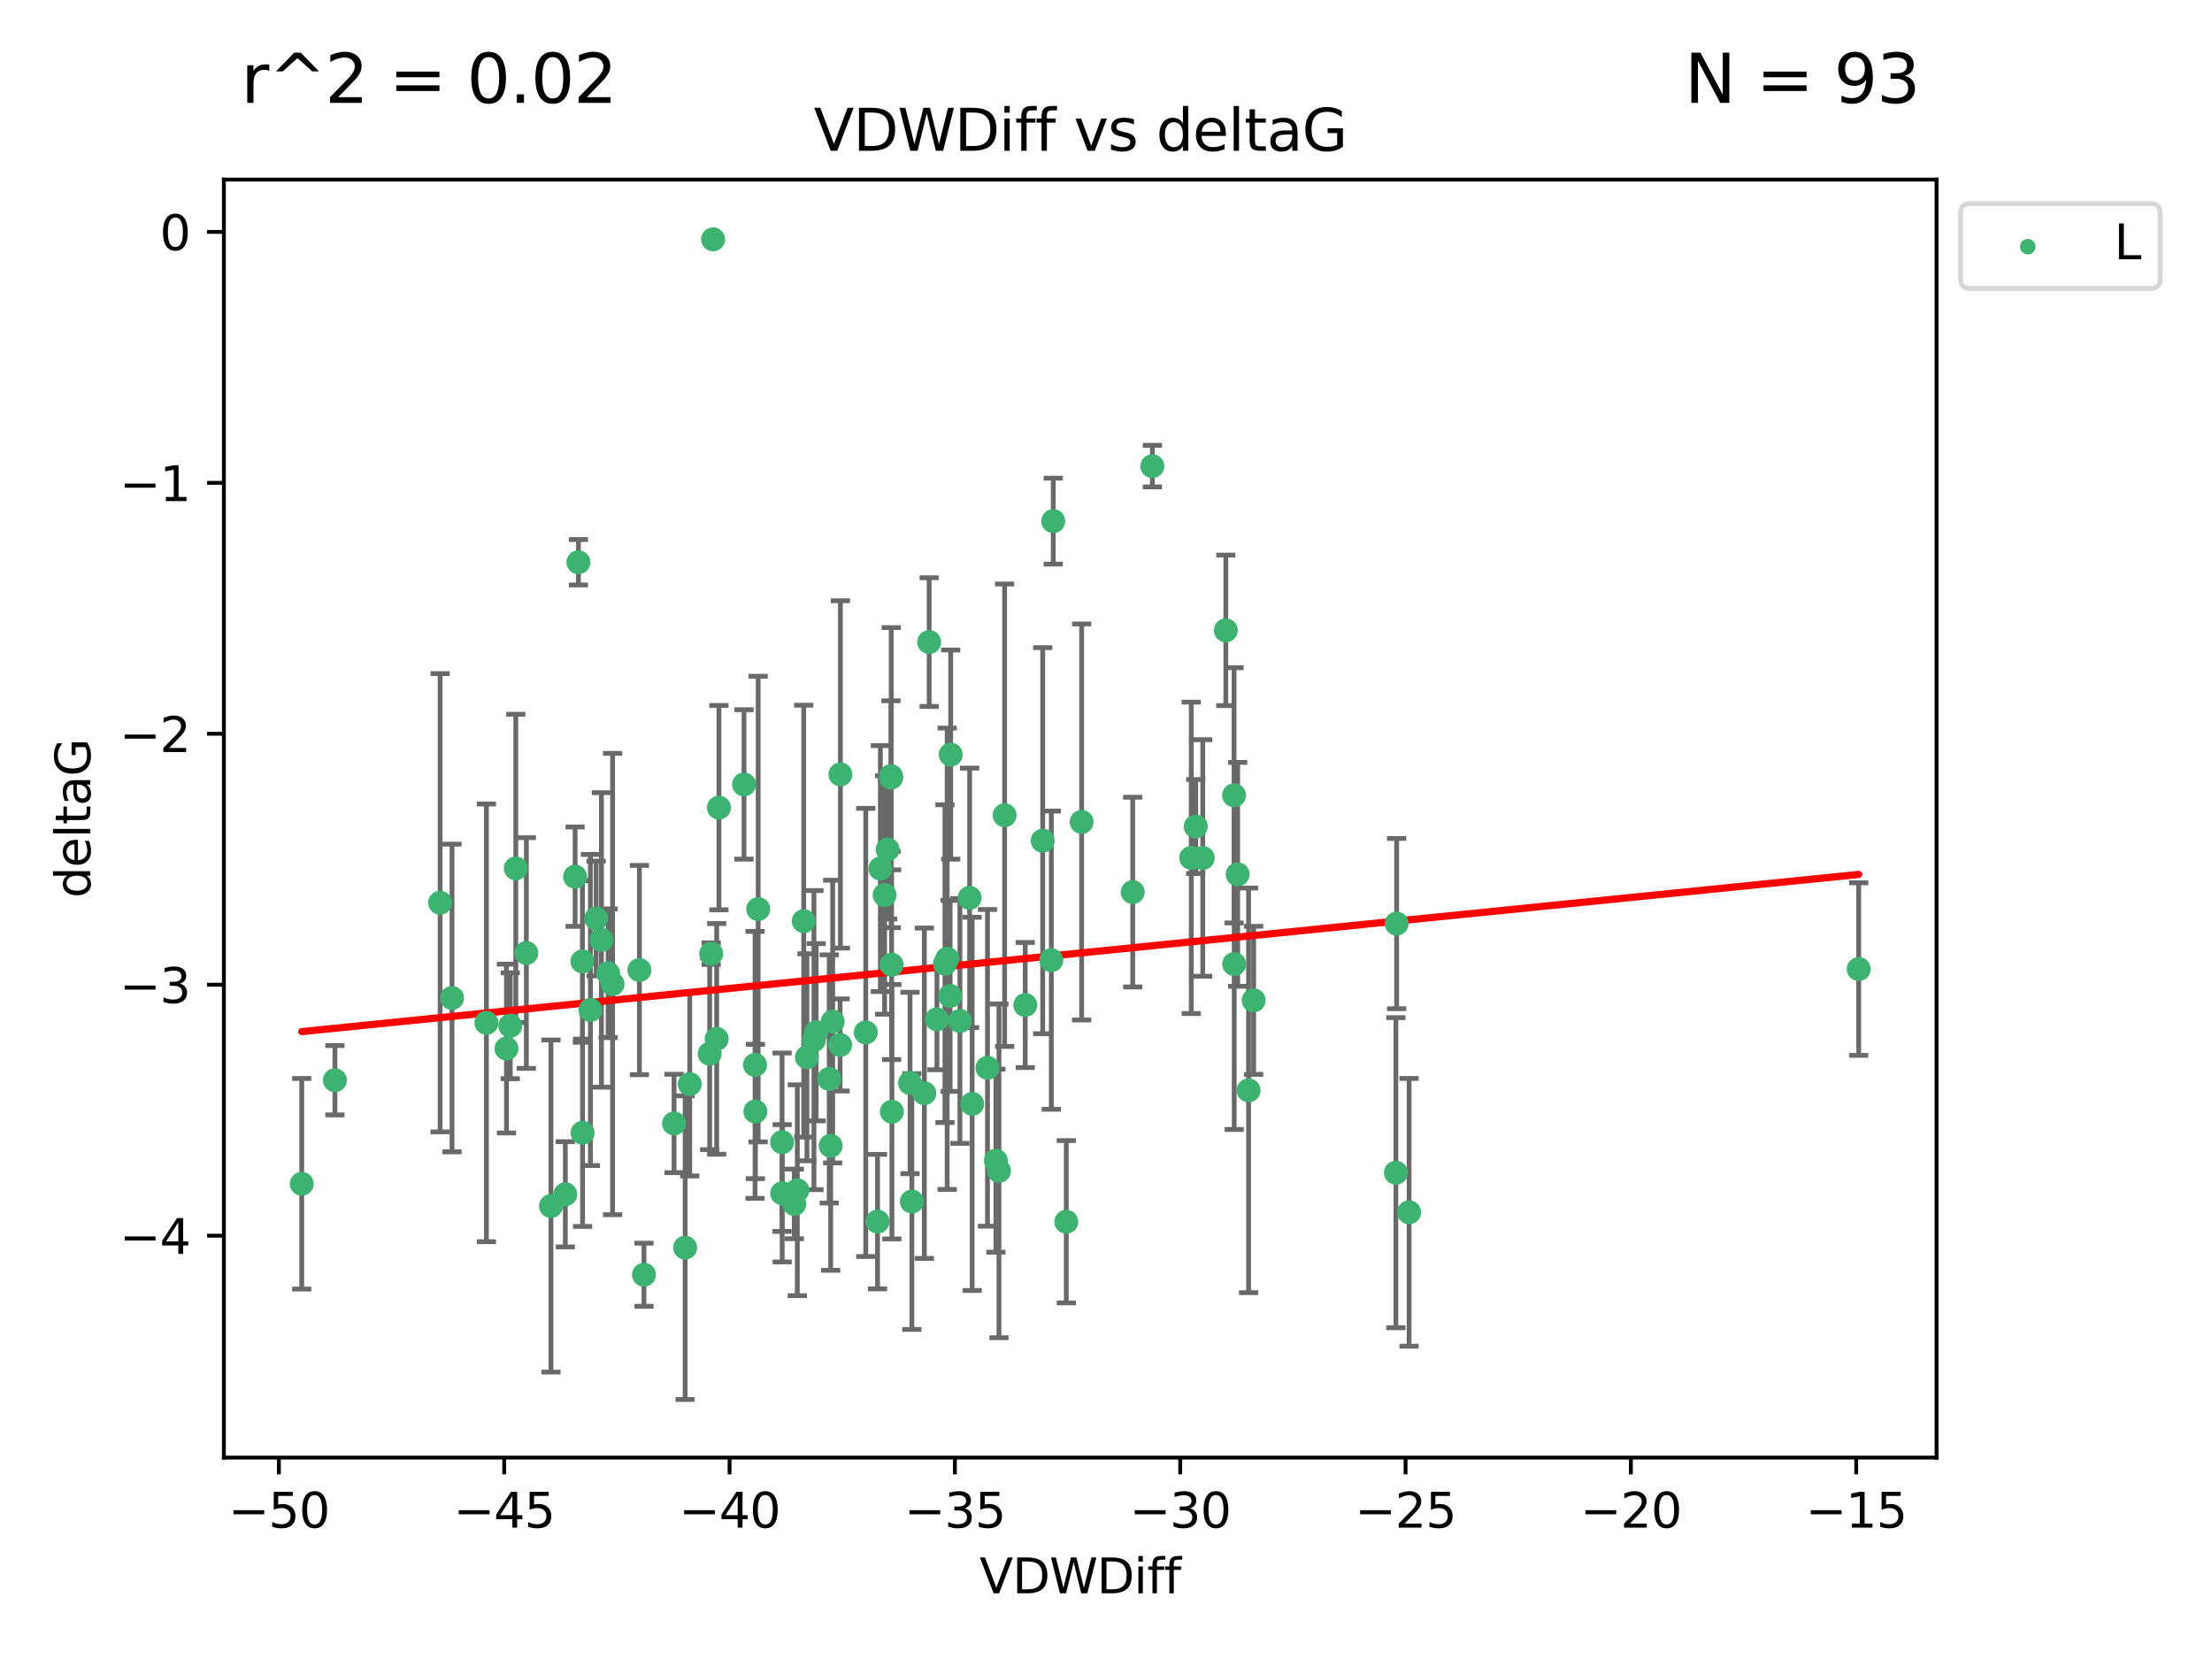 <?xml version="1.0" encoding="utf-8" standalone="no"?>
<!DOCTYPE svg PUBLIC "-//W3C//DTD SVG 1.1//EN"
  "http://www.w3.org/Graphics/SVG/1.1/DTD/svg11.dtd">
<svg xmlns:xlink="http://www.w3.org/1999/xlink" width="460.8pt" height="345.6pt" viewBox="0 0 460.8 345.6" xmlns="http://www.w3.org/2000/svg" version="1.1">
 <defs>
  <style type="text/css">*{stroke-linejoin: round; stroke-linecap: butt}</style>
 </defs>
 <g id="figure_1">
  <g id="patch_1">
   <path d="M 0 345.6 
L 460.8 345.6 
L 460.8 0 
L 0 0 
z
" style="fill: #ffffff"/>
  </g>
  <g id="axes_1">
   <g id="patch_2">
    <path d="M 46.64 303.64 
L 403.42 303.64 
L 403.42 37.411 
L 46.64 37.411 
z
" style="fill: #ffffff"/>
   </g>
   <g id="PathCollection_1">
    <defs>
     <path id="mbf84c08982" d="M 0 1.118 
C 0.297 1.118 0.581 1 0.791 0.791 
C 1 0.581 1.118 0.297 1.118 0 
C 1.118 -0.297 1 -0.581 0.791 -0.791 
C 0.581 -1 0.297 -1.118 0 -1.118 
C -0.297 -1.118 -0.581 -1 -0.791 -0.791 
C -1 -0.581 -1.118 -0.297 -1.118 0 
C -1.118 0.297 -1 0.581 -0.791 0.791 
C -0.581 1 -0.297 1.118 0 1.118 
z
" style="stroke: #3cb371"/>
    </defs>
    <g clip-path="url(#pf9463f2e72)">
     <use xlink:href="#mbf84c08982" x="133.202" y="202.077" style="fill: #3cb371; stroke: #3cb371"/>
     <use xlink:href="#mbf84c08982" x="106.299" y="213.686" style="fill: #3cb371; stroke: #3cb371"/>
     <use xlink:href="#mbf84c08982" x="117.769" y="248.787" style="fill: #3cb371; stroke: #3cb371"/>
     <use xlink:href="#mbf84c08982" x="127.616" y="204.991" style="fill: #3cb371; stroke: #3cb371"/>
     <use xlink:href="#mbf84c08982" x="121.33" y="200.286" style="fill: #3cb371; stroke: #3cb371"/>
     <use xlink:href="#mbf84c08982" x="124.187" y="191.345" style="fill: #3cb371; stroke: #3cb371"/>
     <use xlink:href="#mbf84c08982" x="134.152" y="265.548" style="fill: #3cb371; stroke: #3cb371"/>
     <use xlink:href="#mbf84c08982" x="162.945" y="248.584" style="fill: #3cb371; stroke: #3cb371"/>
     <use xlink:href="#mbf84c08982" x="170.024" y="215.036" style="fill: #3cb371; stroke: #3cb371"/>
     <use xlink:href="#mbf84c08982" x="125.287" y="195.804" style="fill: #3cb371; stroke: #3cb371"/>
     <use xlink:href="#mbf84c08982" x="182.802" y="254.482" style="fill: #3cb371; stroke: #3cb371"/>
     <use xlink:href="#mbf84c08982" x="105.506" y="218.436" style="fill: #3cb371; stroke: #3cb371"/>
     <use xlink:href="#mbf84c08982" x="173.043" y="238.686" style="fill: #3cb371; stroke: #3cb371"/>
     <use xlink:href="#mbf84c08982" x="143.687" y="225.841" style="fill: #3cb371; stroke: #3cb371"/>
     <use xlink:href="#mbf84c08982" x="109.649" y="198.536" style="fill: #3cb371; stroke: #3cb371"/>
     <use xlink:href="#mbf84c08982" x="175.01" y="217.681" style="fill: #3cb371; stroke: #3cb371"/>
     <use xlink:href="#mbf84c08982" x="180.356" y="215.076" style="fill: #3cb371; stroke: #3cb371"/>
     <use xlink:href="#mbf84c08982" x="114.779" y="251.241" style="fill: #3cb371; stroke: #3cb371"/>
     <use xlink:href="#mbf84c08982" x="62.857" y="246.6" style="fill: #3cb371; stroke: #3cb371"/>
     <use xlink:href="#mbf84c08982" x="157.363" y="231.542" style="fill: #3cb371; stroke: #3cb371"/>
     <use xlink:href="#mbf84c08982" x="162.921" y="237.94" style="fill: #3cb371; stroke: #3cb371"/>
     <use xlink:href="#mbf84c08982" x="175.069" y="161.329" style="fill: #3cb371; stroke: #3cb371"/>
     <use xlink:href="#mbf84c08982" x="184.275" y="186.444" style="fill: #3cb371; stroke: #3cb371"/>
     <use xlink:href="#mbf84c08982" x="140.417" y="234.034" style="fill: #3cb371; stroke: #3cb371"/>
     <use xlink:href="#mbf84c08982" x="91.686" y="188.055" style="fill: #3cb371; stroke: #3cb371"/>
     <use xlink:href="#mbf84c08982" x="69.77" y="225.03" style="fill: #3cb371; stroke: #3cb371"/>
     <use xlink:href="#mbf84c08982" x="202.519" y="229.957" style="fill: #3cb371; stroke: #3cb371"/>
     <use xlink:href="#mbf84c08982" x="219.005" y="200.023" style="fill: #3cb371; stroke: #3cb371"/>
     <use xlink:href="#mbf84c08982" x="213.576" y="209.364" style="fill: #3cb371; stroke: #3cb371"/>
     <use xlink:href="#mbf84c08982" x="172.744" y="224.758" style="fill: #3cb371; stroke: #3cb371"/>
     <use xlink:href="#mbf84c08982" x="142.727" y="259.91" style="fill: #3cb371; stroke: #3cb371"/>
     <use xlink:href="#mbf84c08982" x="148.551" y="49.858" style="fill: #3cb371; stroke: #3cb371"/>
     <use xlink:href="#mbf84c08982" x="121.359" y="235.974" style="fill: #3cb371; stroke: #3cb371"/>
     <use xlink:href="#mbf84c08982" x="209.282" y="169.822" style="fill: #3cb371; stroke: #3cb371"/>
     <use xlink:href="#mbf84c08982" x="255.36" y="131.312" style="fill: #3cb371; stroke: #3cb371"/>
     <use xlink:href="#mbf84c08982" x="261.156" y="208.389" style="fill: #3cb371; stroke: #3cb371"/>
     <use xlink:href="#mbf84c08982" x="185.657" y="161.992" style="fill: #3cb371; stroke: #3cb371"/>
     <use xlink:href="#mbf84c08982" x="184.909" y="176.968" style="fill: #3cb371; stroke: #3cb371"/>
     <use xlink:href="#mbf84c08982" x="149.768" y="168.246" style="fill: #3cb371; stroke: #3cb371"/>
     <use xlink:href="#mbf84c08982" x="119.809" y="182.631" style="fill: #3cb371; stroke: #3cb371"/>
     <use xlink:href="#mbf84c08982" x="208.103" y="243.916" style="fill: #3cb371; stroke: #3cb371"/>
     <use xlink:href="#mbf84c08982" x="165.469" y="250.801" style="fill: #3cb371; stroke: #3cb371"/>
     <use xlink:href="#mbf84c08982" x="173.463" y="212.813" style="fill: #3cb371; stroke: #3cb371"/>
     <use xlink:href="#mbf84c08982" x="192.562" y="227.736" style="fill: #3cb371; stroke: #3cb371"/>
     <use xlink:href="#mbf84c08982" x="193.562" y="133.76" style="fill: #3cb371; stroke: #3cb371"/>
     <use xlink:href="#mbf84c08982" x="157.941" y="189.382" style="fill: #3cb371; stroke: #3cb371"/>
     <use xlink:href="#mbf84c08982" x="248.156" y="178.703" style="fill: #3cb371; stroke: #3cb371"/>
     <use xlink:href="#mbf84c08982" x="207.468" y="241.787" style="fill: #3cb371; stroke: #3cb371"/>
     <use xlink:href="#mbf84c08982" x="126.685" y="202.748" style="fill: #3cb371; stroke: #3cb371"/>
     <use xlink:href="#mbf84c08982" x="122.992" y="210.402" style="fill: #3cb371; stroke: #3cb371"/>
     <use xlink:href="#mbf84c08982" x="169.559" y="216.67" style="fill: #3cb371; stroke: #3cb371"/>
     <use xlink:href="#mbf84c08982" x="257.077" y="165.676" style="fill: #3cb371; stroke: #3cb371"/>
     <use xlink:href="#mbf84c08982" x="185.609" y="161.676" style="fill: #3cb371; stroke: #3cb371"/>
     <use xlink:href="#mbf84c08982" x="147.839" y="219.525" style="fill: #3cb371; stroke: #3cb371"/>
     <use xlink:href="#mbf84c08982" x="235.968" y="185.84" style="fill: #3cb371; stroke: #3cb371"/>
     <use xlink:href="#mbf84c08982" x="257.109" y="200.831" style="fill: #3cb371; stroke: #3cb371"/>
     <use xlink:href="#mbf84c08982" x="107.446" y="180.897" style="fill: #3cb371; stroke: #3cb371"/>
     <use xlink:href="#mbf84c08982" x="148.156" y="198.662" style="fill: #3cb371; stroke: #3cb371"/>
     <use xlink:href="#mbf84c08982" x="185.74" y="200.963" style="fill: #3cb371; stroke: #3cb371"/>
     <use xlink:href="#mbf84c08982" x="94.167" y="207.895" style="fill: #3cb371; stroke: #3cb371"/>
     <use xlink:href="#mbf84c08982" x="101.328" y="213.08" style="fill: #3cb371; stroke: #3cb371"/>
     <use xlink:href="#mbf84c08982" x="185.796" y="231.594" style="fill: #3cb371; stroke: #3cb371"/>
     <use xlink:href="#mbf84c08982" x="260.102" y="227.143" style="fill: #3cb371; stroke: #3cb371"/>
     <use xlink:href="#mbf84c08982" x="167.432" y="191.895" style="fill: #3cb371; stroke: #3cb371"/>
     <use xlink:href="#mbf84c08982" x="154.991" y="163.412" style="fill: #3cb371; stroke: #3cb371"/>
     <use xlink:href="#mbf84c08982" x="168.101" y="220.245" style="fill: #3cb371; stroke: #3cb371"/>
     <use xlink:href="#mbf84c08982" x="293.539" y="252.547" style="fill: #3cb371; stroke: #3cb371"/>
     <use xlink:href="#mbf84c08982" x="387.203" y="201.877" style="fill: #3cb371; stroke: #3cb371"/>
     <use xlink:href="#mbf84c08982" x="250.556" y="178.73" style="fill: #3cb371; stroke: #3cb371"/>
     <use xlink:href="#mbf84c08982" x="195.18" y="212.344" style="fill: #3cb371; stroke: #3cb371"/>
     <use xlink:href="#mbf84c08982" x="197.313" y="199.724" style="fill: #3cb371; stroke: #3cb371"/>
     <use xlink:href="#mbf84c08982" x="197.926" y="207.468" style="fill: #3cb371; stroke: #3cb371"/>
     <use xlink:href="#mbf84c08982" x="199.968" y="212.679" style="fill: #3cb371; stroke: #3cb371"/>
     <use xlink:href="#mbf84c08982" x="196.85" y="200.75" style="fill: #3cb371; stroke: #3cb371"/>
     <use xlink:href="#mbf84c08982" x="149.296" y="216.417" style="fill: #3cb371; stroke: #3cb371"/>
     <use xlink:href="#mbf84c08982" x="166.096" y="247.948" style="fill: #3cb371; stroke: #3cb371"/>
     <use xlink:href="#mbf84c08982" x="219.409" y="108.563" style="fill: #3cb371; stroke: #3cb371"/>
     <use xlink:href="#mbf84c08982" x="189.576" y="225.601" style="fill: #3cb371; stroke: #3cb371"/>
     <use xlink:href="#mbf84c08982" x="249.094" y="172.178" style="fill: #3cb371; stroke: #3cb371"/>
     <use xlink:href="#mbf84c08982" x="240.057" y="97.104" style="fill: #3cb371; stroke: #3cb371"/>
     <use xlink:href="#mbf84c08982" x="257.829" y="182.143" style="fill: #3cb371; stroke: #3cb371"/>
     <use xlink:href="#mbf84c08982" x="290.79" y="244.292" style="fill: #3cb371; stroke: #3cb371"/>
     <use xlink:href="#mbf84c08982" x="189.959" y="250.304" style="fill: #3cb371; stroke: #3cb371"/>
     <use xlink:href="#mbf84c08982" x="120.497" y="117.127" style="fill: #3cb371; stroke: #3cb371"/>
     <use xlink:href="#mbf84c08982" x="217.212" y="175.132" style="fill: #3cb371; stroke: #3cb371"/>
     <use xlink:href="#mbf84c08982" x="290.943" y="192.4" style="fill: #3cb371; stroke: #3cb371"/>
     <use xlink:href="#mbf84c08982" x="205.71" y="222.449" style="fill: #3cb371; stroke: #3cb371"/>
     <use xlink:href="#mbf84c08982" x="225.323" y="171.225" style="fill: #3cb371; stroke: #3cb371"/>
     <use xlink:href="#mbf84c08982" x="222.127" y="254.514" style="fill: #3cb371; stroke: #3cb371"/>
     <use xlink:href="#mbf84c08982" x="157.29" y="221.834" style="fill: #3cb371; stroke: #3cb371"/>
     <use xlink:href="#mbf84c08982" x="198.05" y="157.198" style="fill: #3cb371; stroke: #3cb371"/>
     <use xlink:href="#mbf84c08982" x="201.988" y="187.036" style="fill: #3cb371; stroke: #3cb371"/>
     <use xlink:href="#mbf84c08982" x="183.399" y="180.94" style="fill: #3cb371; stroke: #3cb371"/>
    </g>
   </g>
   <g id="matplotlib.axis_1">
    <g id="xtick_1">
     <g id="line2d_1">
      <defs>
       <path id="mce8f7aa28c" d="M 0 0 
L 0 3.5 
" style="stroke: #000000; stroke-width: 0.8"/>
      </defs>
      <g>
       <use xlink:href="#mce8f7aa28c" x="58.096" y="303.64" style="stroke: #000000; stroke-width: 0.8"/>
      </g>
     </g>
     <g id="text_1">
      <!-- −50 -->
      <g transform="translate(47.544 318.238)scale(0.1 -0.1)">
       <defs>
        <path id="DejaVuSans-2212" d="M 678 2272 
L 4684 2272 
L 4684 1741 
L 678 1741 
L 678 2272 
z
" transform="scale(0.016)"/>
        <path id="DejaVuSans-35" d="M 691 4666 
L 3169 4666 
L 3169 4134 
L 1269 4134 
L 1269 2991 
Q 1406 3038 1543 3061 
Q 1681 3084 1819 3084 
Q 2600 3084 3056 2656 
Q 3513 2228 3513 1497 
Q 3513 744 3044 326 
Q 2575 -91 1722 -91 
Q 1428 -91 1123 -41 
Q 819 9 494 109 
L 494 744 
Q 775 591 1075 516 
Q 1375 441 1709 441 
Q 2250 441 2565 725 
Q 2881 1009 2881 1497 
Q 2881 1984 2565 2268 
Q 2250 2553 1709 2553 
Q 1456 2553 1204 2497 
Q 953 2441 691 2322 
L 691 4666 
z
" transform="scale(0.016)"/>
        <path id="DejaVuSans-30" d="M 2034 4250 
Q 1547 4250 1301 3770 
Q 1056 3291 1056 2328 
Q 1056 1369 1301 889 
Q 1547 409 2034 409 
Q 2525 409 2770 889 
Q 3016 1369 3016 2328 
Q 3016 3291 2770 3770 
Q 2525 4250 2034 4250 
z
M 2034 4750 
Q 2819 4750 3233 4129 
Q 3647 3509 3647 2328 
Q 3647 1150 3233 529 
Q 2819 -91 2034 -91 
Q 1250 -91 836 529 
Q 422 1150 422 2328 
Q 422 3509 836 4129 
Q 1250 4750 2034 4750 
z
" transform="scale(0.016)"/>
       </defs>
       <use xlink:href="#DejaVuSans-2212"/>
       <use xlink:href="#DejaVuSans-35" x="83.789"/>
       <use xlink:href="#DejaVuSans-30" x="147.412"/>
      </g>
     </g>
    </g>
    <g id="xtick_2">
     <g id="line2d_2">
      <g>
       <use xlink:href="#mce8f7aa28c" x="105.038" y="303.64" style="stroke: #000000; stroke-width: 0.8"/>
      </g>
     </g>
     <g id="text_2">
      <!-- −45 -->
      <g transform="translate(94.485 318.238)scale(0.1 -0.1)">
       <defs>
        <path id="DejaVuSans-34" d="M 2419 4116 
L 825 1625 
L 2419 1625 
L 2419 4116 
z
M 2253 4666 
L 3047 4666 
L 3047 1625 
L 3713 1625 
L 3713 1100 
L 3047 1100 
L 3047 0 
L 2419 0 
L 2419 1100 
L 313 1100 
L 313 1709 
L 2253 4666 
z
" transform="scale(0.016)"/>
       </defs>
       <use xlink:href="#DejaVuSans-2212"/>
       <use xlink:href="#DejaVuSans-34" x="83.789"/>
       <use xlink:href="#DejaVuSans-35" x="147.412"/>
      </g>
     </g>
    </g>
    <g id="xtick_3">
     <g id="line2d_3">
      <g>
       <use xlink:href="#mce8f7aa28c" x="151.979" y="303.64" style="stroke: #000000; stroke-width: 0.8"/>
      </g>
     </g>
     <g id="text_3">
      <!-- −40 -->
      <g transform="translate(141.427 318.238)scale(0.1 -0.1)">
       <use xlink:href="#DejaVuSans-2212"/>
       <use xlink:href="#DejaVuSans-34" x="83.789"/>
       <use xlink:href="#DejaVuSans-30" x="147.412"/>
      </g>
     </g>
    </g>
    <g id="xtick_4">
     <g id="line2d_4">
      <g>
       <use xlink:href="#mce8f7aa28c" x="198.92" y="303.64" style="stroke: #000000; stroke-width: 0.8"/>
      </g>
     </g>
     <g id="text_4">
      <!-- −35 -->
      <g transform="translate(188.368 318.238)scale(0.1 -0.1)">
       <defs>
        <path id="DejaVuSans-33" d="M 2597 2516 
Q 3050 2419 3304 2112 
Q 3559 1806 3559 1356 
Q 3559 666 3084 287 
Q 2609 -91 1734 -91 
Q 1441 -91 1130 -33 
Q 819 25 488 141 
L 488 750 
Q 750 597 1062 519 
Q 1375 441 1716 441 
Q 2309 441 2620 675 
Q 2931 909 2931 1356 
Q 2931 1769 2642 2001 
Q 2353 2234 1838 2234 
L 1294 2234 
L 1294 2753 
L 1863 2753 
Q 2328 2753 2575 2939 
Q 2822 3125 2822 3475 
Q 2822 3834 2567 4026 
Q 2313 4219 1838 4219 
Q 1578 4219 1281 4162 
Q 984 4106 628 3988 
L 628 4550 
Q 988 4650 1302 4700 
Q 1616 4750 1894 4750 
Q 2613 4750 3031 4423 
Q 3450 4097 3450 3541 
Q 3450 3153 3228 2886 
Q 3006 2619 2597 2516 
z
" transform="scale(0.016)"/>
       </defs>
       <use xlink:href="#DejaVuSans-2212"/>
       <use xlink:href="#DejaVuSans-33" x="83.789"/>
       <use xlink:href="#DejaVuSans-35" x="147.412"/>
      </g>
     </g>
    </g>
    <g id="xtick_5">
     <g id="line2d_5">
      <g>
       <use xlink:href="#mce8f7aa28c" x="245.862" y="303.64" style="stroke: #000000; stroke-width: 0.8"/>
      </g>
     </g>
     <g id="text_5">
      <!-- −30 -->
      <g transform="translate(235.309 318.238)scale(0.1 -0.1)">
       <use xlink:href="#DejaVuSans-2212"/>
       <use xlink:href="#DejaVuSans-33" x="83.789"/>
       <use xlink:href="#DejaVuSans-30" x="147.412"/>
      </g>
     </g>
    </g>
    <g id="xtick_6">
     <g id="line2d_6">
      <g>
       <use xlink:href="#mce8f7aa28c" x="292.803" y="303.64" style="stroke: #000000; stroke-width: 0.8"/>
      </g>
     </g>
     <g id="text_6">
      <!-- −25 -->
      <g transform="translate(282.251 318.238)scale(0.1 -0.1)">
       <defs>
        <path id="DejaVuSans-32" d="M 1228 531 
L 3431 531 
L 3431 0 
L 469 0 
L 469 531 
Q 828 903 1448 1529 
Q 2069 2156 2228 2338 
Q 2531 2678 2651 2914 
Q 2772 3150 2772 3378 
Q 2772 3750 2511 3984 
Q 2250 4219 1831 4219 
Q 1534 4219 1204 4116 
Q 875 4013 500 3803 
L 500 4441 
Q 881 4594 1212 4672 
Q 1544 4750 1819 4750 
Q 2544 4750 2975 4387 
Q 3406 4025 3406 3419 
Q 3406 3131 3298 2873 
Q 3191 2616 2906 2266 
Q 2828 2175 2409 1742 
Q 1991 1309 1228 531 
z
" transform="scale(0.016)"/>
       </defs>
       <use xlink:href="#DejaVuSans-2212"/>
       <use xlink:href="#DejaVuSans-32" x="83.789"/>
       <use xlink:href="#DejaVuSans-35" x="147.412"/>
      </g>
     </g>
    </g>
    <g id="xtick_7">
     <g id="line2d_7">
      <g>
       <use xlink:href="#mce8f7aa28c" x="339.744" y="303.64" style="stroke: #000000; stroke-width: 0.8"/>
      </g>
     </g>
     <g id="text_7">
      <!-- −20 -->
      <g transform="translate(329.192 318.238)scale(0.1 -0.1)">
       <use xlink:href="#DejaVuSans-2212"/>
       <use xlink:href="#DejaVuSans-32" x="83.789"/>
       <use xlink:href="#DejaVuSans-30" x="147.412"/>
      </g>
     </g>
    </g>
    <g id="xtick_8">
     <g id="line2d_8">
      <g>
       <use xlink:href="#mce8f7aa28c" x="386.685" y="303.64" style="stroke: #000000; stroke-width: 0.8"/>
      </g>
     </g>
     <g id="text_8">
      <!-- −15 -->
      <g transform="translate(376.133 318.238)scale(0.1 -0.1)">
       <defs>
        <path id="DejaVuSans-31" d="M 794 531 
L 1825 531 
L 1825 4091 
L 703 3866 
L 703 4441 
L 1819 4666 
L 2450 4666 
L 2450 531 
L 3481 531 
L 3481 0 
L 794 0 
L 794 531 
z
" transform="scale(0.016)"/>
       </defs>
       <use xlink:href="#DejaVuSans-2212"/>
       <use xlink:href="#DejaVuSans-31" x="83.789"/>
       <use xlink:href="#DejaVuSans-35" x="147.412"/>
      </g>
     </g>
    </g>
    <g id="text_9">
     <!-- VDWDiff -->
     <g transform="translate(204.057 331.917)scale(0.1 -0.1)">
      <defs>
       <path id="DejaVuSans-56" d="M 1831 0 
L 50 4666 
L 709 4666 
L 2188 738 
L 3669 4666 
L 4325 4666 
L 2547 0 
L 1831 0 
z
" transform="scale(0.016)"/>
       <path id="DejaVuSans-44" d="M 1259 4147 
L 1259 519 
L 2022 519 
Q 2988 519 3436 956 
Q 3884 1394 3884 2338 
Q 3884 3275 3436 3711 
Q 2988 4147 2022 4147 
L 1259 4147 
z
M 628 4666 
L 1925 4666 
Q 3281 4666 3915 4102 
Q 4550 3538 4550 2338 
Q 4550 1131 3912 565 
Q 3275 0 1925 0 
L 628 0 
L 628 4666 
z
" transform="scale(0.016)"/>
       <path id="DejaVuSans-57" d="M 213 4666 
L 850 4666 
L 1831 722 
L 2809 4666 
L 3519 4666 
L 4500 722 
L 5478 4666 
L 6119 4666 
L 4947 0 
L 4153 0 
L 3169 4050 
L 2175 0 
L 1381 0 
L 213 4666 
z
" transform="scale(0.016)"/>
       <path id="DejaVuSans-69" d="M 603 3500 
L 1178 3500 
L 1178 0 
L 603 0 
L 603 3500 
z
M 603 4863 
L 1178 4863 
L 1178 4134 
L 603 4134 
L 603 4863 
z
" transform="scale(0.016)"/>
       <path id="DejaVuSans-66" d="M 2375 4863 
L 2375 4384 
L 1825 4384 
Q 1516 4384 1395 4259 
Q 1275 4134 1275 3809 
L 1275 3500 
L 2222 3500 
L 2222 3053 
L 1275 3053 
L 1275 0 
L 697 0 
L 697 3053 
L 147 3053 
L 147 3500 
L 697 3500 
L 697 3744 
Q 697 4328 969 4595 
Q 1241 4863 1831 4863 
L 2375 4863 
z
" transform="scale(0.016)"/>
      </defs>
      <use xlink:href="#DejaVuSans-56"/>
      <use xlink:href="#DejaVuSans-44" x="68.408"/>
      <use xlink:href="#DejaVuSans-57" x="145.41"/>
      <use xlink:href="#DejaVuSans-44" x="244.287"/>
      <use xlink:href="#DejaVuSans-69" x="321.289"/>
      <use xlink:href="#DejaVuSans-66" x="349.072"/>
      <use xlink:href="#DejaVuSans-66" x="384.277"/>
     </g>
    </g>
   </g>
   <g id="matplotlib.axis_2">
    <g id="ytick_1">
     <g id="line2d_9">
      <defs>
       <path id="mf51cb0ac29" d="M 0 0 
L -3.5 0 
" style="stroke: #000000; stroke-width: 0.8"/>
      </defs>
      <g>
       <use xlink:href="#mf51cb0ac29" x="46.64" y="257.412" style="stroke: #000000; stroke-width: 0.8"/>
      </g>
     </g>
     <g id="text_10">
      <!-- −4 -->
      <g transform="translate(24.898 261.211)scale(0.1 -0.1)">
       <use xlink:href="#DejaVuSans-2212"/>
       <use xlink:href="#DejaVuSans-34" x="83.789"/>
      </g>
     </g>
    </g>
    <g id="ytick_2">
     <g id="line2d_10">
      <g>
       <use xlink:href="#mf51cb0ac29" x="46.64" y="205.135" style="stroke: #000000; stroke-width: 0.8"/>
      </g>
     </g>
     <g id="text_11">
      <!-- −3 -->
      <g transform="translate(24.898 208.935)scale(0.1 -0.1)">
       <use xlink:href="#DejaVuSans-2212"/>
       <use xlink:href="#DejaVuSans-33" x="83.789"/>
      </g>
     </g>
    </g>
    <g id="ytick_3">
     <g id="line2d_11">
      <g>
       <use xlink:href="#mf51cb0ac29" x="46.64" y="152.859" style="stroke: #000000; stroke-width: 0.8"/>
      </g>
     </g>
     <g id="text_12">
      <!-- −2 -->
      <g transform="translate(24.898 156.658)scale(0.1 -0.1)">
       <use xlink:href="#DejaVuSans-2212"/>
       <use xlink:href="#DejaVuSans-32" x="83.789"/>
      </g>
     </g>
    </g>
    <g id="ytick_4">
     <g id="line2d_12">
      <g>
       <use xlink:href="#mf51cb0ac29" x="46.64" y="100.583" style="stroke: #000000; stroke-width: 0.8"/>
      </g>
     </g>
     <g id="text_13">
      <!-- −1 -->
      <g transform="translate(24.898 104.382)scale(0.1 -0.1)">
       <use xlink:href="#DejaVuSans-2212"/>
       <use xlink:href="#DejaVuSans-31" x="83.789"/>
      </g>
     </g>
    </g>
    <g id="ytick_5">
     <g id="line2d_13">
      <g>
       <use xlink:href="#mf51cb0ac29" x="46.64" y="48.307" style="stroke: #000000; stroke-width: 0.8"/>
      </g>
     </g>
     <g id="text_14">
      <!-- 0 -->
      <g transform="translate(33.278 52.106)scale(0.1 -0.1)">
       <use xlink:href="#DejaVuSans-30"/>
      </g>
     </g>
    </g>
    <g id="text_15">
     <!-- deltaG -->
     <g transform="translate(18.818 187.064)rotate(-90)scale(0.1 -0.1)">
      <defs>
       <path id="DejaVuSans-64" d="M 2906 2969 
L 2906 4863 
L 3481 4863 
L 3481 0 
L 2906 0 
L 2906 525 
Q 2725 213 2448 61 
Q 2172 -91 1784 -91 
Q 1150 -91 751 415 
Q 353 922 353 1747 
Q 353 2572 751 3078 
Q 1150 3584 1784 3584 
Q 2172 3584 2448 3432 
Q 2725 3281 2906 2969 
z
M 947 1747 
Q 947 1113 1208 752 
Q 1469 391 1925 391 
Q 2381 391 2643 752 
Q 2906 1113 2906 1747 
Q 2906 2381 2643 2742 
Q 2381 3103 1925 3103 
Q 1469 3103 1208 2742 
Q 947 2381 947 1747 
z
" transform="scale(0.016)"/>
       <path id="DejaVuSans-65" d="M 3597 1894 
L 3597 1613 
L 953 1613 
Q 991 1019 1311 708 
Q 1631 397 2203 397 
Q 2534 397 2845 478 
Q 3156 559 3463 722 
L 3463 178 
Q 3153 47 2828 -22 
Q 2503 -91 2169 -91 
Q 1331 -91 842 396 
Q 353 884 353 1716 
Q 353 2575 817 3079 
Q 1281 3584 2069 3584 
Q 2775 3584 3186 3129 
Q 3597 2675 3597 1894 
z
M 3022 2063 
Q 3016 2534 2758 2815 
Q 2500 3097 2075 3097 
Q 1594 3097 1305 2825 
Q 1016 2553 972 2059 
L 3022 2063 
z
" transform="scale(0.016)"/>
       <path id="DejaVuSans-6c" d="M 603 4863 
L 1178 4863 
L 1178 0 
L 603 0 
L 603 4863 
z
" transform="scale(0.016)"/>
       <path id="DejaVuSans-74" d="M 1172 4494 
L 1172 3500 
L 2356 3500 
L 2356 3053 
L 1172 3053 
L 1172 1153 
Q 1172 725 1289 603 
Q 1406 481 1766 481 
L 2356 481 
L 2356 0 
L 1766 0 
Q 1100 0 847 248 
Q 594 497 594 1153 
L 594 3053 
L 172 3053 
L 172 3500 
L 594 3500 
L 594 4494 
L 1172 4494 
z
" transform="scale(0.016)"/>
       <path id="DejaVuSans-61" d="M 2194 1759 
Q 1497 1759 1228 1600 
Q 959 1441 959 1056 
Q 959 750 1161 570 
Q 1363 391 1709 391 
Q 2188 391 2477 730 
Q 2766 1069 2766 1631 
L 2766 1759 
L 2194 1759 
z
M 3341 1997 
L 3341 0 
L 2766 0 
L 2766 531 
Q 2569 213 2275 61 
Q 1981 -91 1556 -91 
Q 1019 -91 701 211 
Q 384 513 384 1019 
Q 384 1609 779 1909 
Q 1175 2209 1959 2209 
L 2766 2209 
L 2766 2266 
Q 2766 2663 2505 2880 
Q 2244 3097 1772 3097 
Q 1472 3097 1187 3025 
Q 903 2953 641 2809 
L 641 3341 
Q 956 3463 1253 3523 
Q 1550 3584 1831 3584 
Q 2591 3584 2966 3190 
Q 3341 2797 3341 1997 
z
" transform="scale(0.016)"/>
       <path id="DejaVuSans-47" d="M 3809 666 
L 3809 1919 
L 2778 1919 
L 2778 2438 
L 4434 2438 
L 4434 434 
Q 4069 175 3628 42 
Q 3188 -91 2688 -91 
Q 1594 -91 976 548 
Q 359 1188 359 2328 
Q 359 3472 976 4111 
Q 1594 4750 2688 4750 
Q 3144 4750 3555 4637 
Q 3966 4525 4313 4306 
L 4313 3634 
Q 3963 3931 3569 4081 
Q 3175 4231 2741 4231 
Q 1884 4231 1454 3753 
Q 1025 3275 1025 2328 
Q 1025 1384 1454 906 
Q 1884 428 2741 428 
Q 3075 428 3337 486 
Q 3600 544 3809 666 
z
" transform="scale(0.016)"/>
      </defs>
      <use xlink:href="#DejaVuSans-64"/>
      <use xlink:href="#DejaVuSans-65" x="63.477"/>
      <use xlink:href="#DejaVuSans-6c" x="125"/>
      <use xlink:href="#DejaVuSans-74" x="152.783"/>
      <use xlink:href="#DejaVuSans-61" x="191.992"/>
      <use xlink:href="#DejaVuSans-47" x="253.271"/>
     </g>
    </g>
   </g>
   <g id="LineCollection_1">
    <path d="M 133.202 223.875 
L 133.202 180.278 
" clip-path="url(#pf9463f2e72)" style="fill: none; stroke: #696969"/>
    <path d="M 106.299 224.71 
L 106.299 202.661 
" clip-path="url(#pf9463f2e72)" style="fill: none; stroke: #696969"/>
    <path d="M 117.769 259.747 
L 117.769 237.827 
" clip-path="url(#pf9463f2e72)" style="fill: none; stroke: #696969"/>
    <path d="M 127.616 253.043 
L 127.616 156.939 
" clip-path="url(#pf9463f2e72)" style="fill: none; stroke: #696969"/>
    <path d="M 121.33 217.124 
L 121.33 183.448 
" clip-path="url(#pf9463f2e72)" style="fill: none; stroke: #696969"/>
    <path d="M 124.187 203.3 
L 124.187 179.39 
" clip-path="url(#pf9463f2e72)" style="fill: none; stroke: #696969"/>
    <path d="M 134.152 272.122 
L 134.152 258.974 
" clip-path="url(#pf9463f2e72)" style="fill: none; stroke: #696969"/>
    <path d="M 162.945 262.887 
L 162.945 234.282 
" clip-path="url(#pf9463f2e72)" style="fill: none; stroke: #696969"/>
    <path d="M 170.024 233.507 
L 170.024 196.564 
" clip-path="url(#pf9463f2e72)" style="fill: none; stroke: #696969"/>
    <path d="M 125.287 226.49 
L 125.287 165.118 
" clip-path="url(#pf9463f2e72)" style="fill: none; stroke: #696969"/>
    <path d="M 182.802 268.492 
L 182.802 240.472 
" clip-path="url(#pf9463f2e72)" style="fill: none; stroke: #696969"/>
    <path d="M 105.506 236.017 
L 105.506 200.856 
" clip-path="url(#pf9463f2e72)" style="fill: none; stroke: #696969"/>
    <path d="M 173.043 264.628 
L 173.043 212.744 
" clip-path="url(#pf9463f2e72)" style="fill: none; stroke: #696969"/>
    <path d="M 143.687 244.975 
L 143.687 206.707 
" clip-path="url(#pf9463f2e72)" style="fill: none; stroke: #696969"/>
    <path d="M 109.649 222.567 
L 109.649 174.505 
" clip-path="url(#pf9463f2e72)" style="fill: none; stroke: #696969"/>
    <path d="M 175.01 227.275 
L 175.01 208.088 
" clip-path="url(#pf9463f2e72)" style="fill: none; stroke: #696969"/>
    <path d="M 180.356 261.757 
L 180.356 168.394 
" clip-path="url(#pf9463f2e72)" style="fill: none; stroke: #696969"/>
    <path d="M 114.779 285.838 
L 114.779 216.645 
" clip-path="url(#pf9463f2e72)" style="fill: none; stroke: #696969"/>
    <path d="M 62.857 268.538 
L 62.857 224.662 
" clip-path="url(#pf9463f2e72)" style="fill: none; stroke: #696969"/>
    <path d="M 157.363 245.535 
L 157.363 217.549 
" clip-path="url(#pf9463f2e72)" style="fill: none; stroke: #696969"/>
    <path d="M 162.921 256.525 
L 162.921 219.355 
" clip-path="url(#pf9463f2e72)" style="fill: none; stroke: #696969"/>
    <path d="M 175.069 197.507 
L 175.069 125.151 
" clip-path="url(#pf9463f2e72)" style="fill: none; stroke: #696969"/>
    <path d="M 184.275 211.274 
L 184.275 161.614 
" clip-path="url(#pf9463f2e72)" style="fill: none; stroke: #696969"/>
    <path d="M 140.417 244.284 
L 140.417 223.785 
" clip-path="url(#pf9463f2e72)" style="fill: none; stroke: #696969"/>
    <path d="M 91.686 235.784 
L 91.686 140.327 
" clip-path="url(#pf9463f2e72)" style="fill: none; stroke: #696969"/>
    <path d="M 69.77 232.257 
L 69.77 217.803 
" clip-path="url(#pf9463f2e72)" style="fill: none; stroke: #696969"/>
    <path d="M 202.519 268.826 
L 202.519 191.087 
" clip-path="url(#pf9463f2e72)" style="fill: none; stroke: #696969"/>
    <path d="M 219.005 231.084 
L 219.005 168.962 
" clip-path="url(#pf9463f2e72)" style="fill: none; stroke: #696969"/>
    <path d="M 213.576 222.393 
L 213.576 196.335 
" clip-path="url(#pf9463f2e72)" style="fill: none; stroke: #696969"/>
    <path d="M 172.744 250.608 
L 172.744 198.908 
" clip-path="url(#pf9463f2e72)" style="fill: none; stroke: #696969"/>
    <path d="M 142.727 291.539 
L 142.727 228.281 
" clip-path="url(#pf9463f2e72)" style="fill: none; stroke: #696969"/>
    <path d="M 148.551 50.204 
L 148.551 49.513 
" clip-path="url(#pf9463f2e72)" style="fill: none; stroke: #696969"/>
    <path d="M 121.359 255.489 
L 121.359 216.459 
" clip-path="url(#pf9463f2e72)" style="fill: none; stroke: #696969"/>
    <path d="M 209.282 217.989 
L 209.282 121.655 
" clip-path="url(#pf9463f2e72)" style="fill: none; stroke: #696969"/>
    <path d="M 255.36 146.987 
L 255.36 115.637 
" clip-path="url(#pf9463f2e72)" style="fill: none; stroke: #696969"/>
    <path d="M 261.156 223.81 
L 261.156 192.968 
" clip-path="url(#pf9463f2e72)" style="fill: none; stroke: #696969"/>
    <path d="M 185.657 193.245 
L 185.657 130.74 
" clip-path="url(#pf9463f2e72)" style="fill: none; stroke: #696969"/>
    <path d="M 184.909 191.445 
L 184.909 162.49 
" clip-path="url(#pf9463f2e72)" style="fill: none; stroke: #696969"/>
    <path d="M 149.768 189.532 
L 149.768 146.961 
" clip-path="url(#pf9463f2e72)" style="fill: none; stroke: #696969"/>
    <path d="M 119.809 192.974 
L 119.809 172.287 
" clip-path="url(#pf9463f2e72)" style="fill: none; stroke: #696969"/>
    <path d="M 208.103 278.676 
L 208.103 209.155 
" clip-path="url(#pf9463f2e72)" style="fill: none; stroke: #696969"/>
    <path d="M 165.469 258.055 
L 165.469 243.547 
" clip-path="url(#pf9463f2e72)" style="fill: none; stroke: #696969"/>
    <path d="M 173.463 242.262 
L 173.463 183.365 
" clip-path="url(#pf9463f2e72)" style="fill: none; stroke: #696969"/>
    <path d="M 192.562 262.144 
L 192.562 193.329 
" clip-path="url(#pf9463f2e72)" style="fill: none; stroke: #696969"/>
    <path d="M 193.562 147.16 
L 193.562 120.359 
" clip-path="url(#pf9463f2e72)" style="fill: none; stroke: #696969"/>
    <path d="M 157.941 237.88 
L 157.941 140.884 
" clip-path="url(#pf9463f2e72)" style="fill: none; stroke: #696969"/>
    <path d="M 248.156 211.138 
L 248.156 146.268 
" clip-path="url(#pf9463f2e72)" style="fill: none; stroke: #696969"/>
    <path d="M 207.468 260.853 
L 207.468 222.721 
" clip-path="url(#pf9463f2e72)" style="fill: none; stroke: #696969"/>
    <path d="M 126.685 216.156 
L 126.685 189.34 
" clip-path="url(#pf9463f2e72)" style="fill: none; stroke: #696969"/>
    <path d="M 122.992 242.807 
L 122.992 177.996 
" clip-path="url(#pf9463f2e72)" style="fill: none; stroke: #696969"/>
    <path d="M 169.559 247.824 
L 169.559 185.517 
" clip-path="url(#pf9463f2e72)" style="fill: none; stroke: #696969"/>
    <path d="M 257.077 192.266 
L 257.077 139.086 
" clip-path="url(#pf9463f2e72)" style="fill: none; stroke: #696969"/>
    <path d="M 185.609 177.368 
L 185.609 145.985 
" clip-path="url(#pf9463f2e72)" style="fill: none; stroke: #696969"/>
    <path d="M 147.839 239.488 
L 147.839 199.563 
" clip-path="url(#pf9463f2e72)" style="fill: none; stroke: #696969"/>
    <path d="M 235.968 205.604 
L 235.968 166.075 
" clip-path="url(#pf9463f2e72)" style="fill: none; stroke: #696969"/>
    <path d="M 257.109 235.292 
L 257.109 166.371 
" clip-path="url(#pf9463f2e72)" style="fill: none; stroke: #696969"/>
    <path d="M 107.446 213.004 
L 107.446 148.79 
" clip-path="url(#pf9463f2e72)" style="fill: none; stroke: #696969"/>
    <path d="M 148.156 200.908 
L 148.156 196.416 
" clip-path="url(#pf9463f2e72)" style="fill: none; stroke: #696969"/>
    <path d="M 185.74 220.72 
L 185.74 181.206 
" clip-path="url(#pf9463f2e72)" style="fill: none; stroke: #696969"/>
    <path d="M 94.167 239.946 
L 94.167 175.844 
" clip-path="url(#pf9463f2e72)" style="fill: none; stroke: #696969"/>
    <path d="M 101.328 258.671 
L 101.328 167.489 
" clip-path="url(#pf9463f2e72)" style="fill: none; stroke: #696969"/>
    <path d="M 185.796 258.094 
L 185.796 205.095 
" clip-path="url(#pf9463f2e72)" style="fill: none; stroke: #696969"/>
    <path d="M 260.102 269.284 
L 260.102 185.001 
" clip-path="url(#pf9463f2e72)" style="fill: none; stroke: #696969"/>
    <path d="M 167.432 236.876 
L 167.432 146.913 
" clip-path="url(#pf9463f2e72)" style="fill: none; stroke: #696969"/>
    <path d="M 154.991 178.975 
L 154.991 147.849 
" clip-path="url(#pf9463f2e72)" style="fill: none; stroke: #696969"/>
    <path d="M 168.101 241.807 
L 168.101 198.684 
" clip-path="url(#pf9463f2e72)" style="fill: none; stroke: #696969"/>
    <path d="M 293.539 280.438 
L 293.539 224.657 
" clip-path="url(#pf9463f2e72)" style="fill: none; stroke: #696969"/>
    <path d="M 387.203 219.851 
L 387.203 183.903 
" clip-path="url(#pf9463f2e72)" style="fill: none; stroke: #696969"/>
    <path d="M 250.556 203.37 
L 250.556 154.09 
" clip-path="url(#pf9463f2e72)" style="fill: none; stroke: #696969"/>
    <path d="M 195.18 222.847 
L 195.18 201.84 
" clip-path="url(#pf9463f2e72)" style="fill: none; stroke: #696969"/>
    <path d="M 197.313 247.774 
L 197.313 151.675 
" clip-path="url(#pf9463f2e72)" style="fill: none; stroke: #696969"/>
    <path d="M 197.926 227.362 
L 197.926 187.574 
" clip-path="url(#pf9463f2e72)" style="fill: none; stroke: #696969"/>
    <path d="M 199.968 238.18 
L 199.968 187.179 
" clip-path="url(#pf9463f2e72)" style="fill: none; stroke: #696969"/>
    <path d="M 196.85 233.849 
L 196.85 167.651 
" clip-path="url(#pf9463f2e72)" style="fill: none; stroke: #696969"/>
    <path d="M 149.296 240.439 
L 149.296 192.394 
" clip-path="url(#pf9463f2e72)" style="fill: none; stroke: #696969"/>
    <path d="M 166.096 269.914 
L 166.096 225.981 
" clip-path="url(#pf9463f2e72)" style="fill: none; stroke: #696969"/>
    <path d="M 219.409 117.513 
L 219.409 99.614 
" clip-path="url(#pf9463f2e72)" style="fill: none; stroke: #696969"/>
    <path d="M 189.576 244.494 
L 189.576 206.707 
" clip-path="url(#pf9463f2e72)" style="fill: none; stroke: #696969"/>
    <path d="M 249.094 181.967 
L 249.094 162.389 
" clip-path="url(#pf9463f2e72)" style="fill: none; stroke: #696969"/>
    <path d="M 240.057 101.438 
L 240.057 92.769 
" clip-path="url(#pf9463f2e72)" style="fill: none; stroke: #696969"/>
    <path d="M 257.829 205.459 
L 257.829 158.827 
" clip-path="url(#pf9463f2e72)" style="fill: none; stroke: #696969"/>
    <path d="M 290.79 276.593 
L 290.79 211.992 
" clip-path="url(#pf9463f2e72)" style="fill: none; stroke: #696969"/>
    <path d="M 189.959 276.942 
L 189.959 223.667 
" clip-path="url(#pf9463f2e72)" style="fill: none; stroke: #696969"/>
    <path d="M 120.497 121.855 
L 120.497 112.399 
" clip-path="url(#pf9463f2e72)" style="fill: none; stroke: #696969"/>
    <path d="M 217.212 215.346 
L 217.212 134.919 
" clip-path="url(#pf9463f2e72)" style="fill: none; stroke: #696969"/>
    <path d="M 290.943 210.131 
L 290.943 174.669 
" clip-path="url(#pf9463f2e72)" style="fill: none; stroke: #696969"/>
    <path d="M 205.71 255.433 
L 205.71 189.464 
" clip-path="url(#pf9463f2e72)" style="fill: none; stroke: #696969"/>
    <path d="M 225.323 212.476 
L 225.323 129.973 
" clip-path="url(#pf9463f2e72)" style="fill: none; stroke: #696969"/>
    <path d="M 222.127 271.42 
L 222.127 237.607 
" clip-path="url(#pf9463f2e72)" style="fill: none; stroke: #696969"/>
    <path d="M 157.29 249.64 
L 157.29 194.028 
" clip-path="url(#pf9463f2e72)" style="fill: none; stroke: #696969"/>
    <path d="M 198.05 178.984 
L 198.05 135.411 
" clip-path="url(#pf9463f2e72)" style="fill: none; stroke: #696969"/>
    <path d="M 201.988 214.059 
L 201.988 160.014 
" clip-path="url(#pf9463f2e72)" style="fill: none; stroke: #696969"/>
    <path d="M 183.399 206.554 
L 183.399 155.326 
" clip-path="url(#pf9463f2e72)" style="fill: none; stroke: #696969"/>
   </g>
   <g id="line2d_14">
    <defs>
     <path id="me93be291b9" d="M 2 0 
L -2 -0 
" style="stroke: #696969"/>
    </defs>
    <g clip-path="url(#pf9463f2e72)">
     <use xlink:href="#me93be291b9" x="133.202" y="223.875" style="fill: #696969; stroke: #696969"/>
     <use xlink:href="#me93be291b9" x="106.299" y="224.71" style="fill: #696969; stroke: #696969"/>
     <use xlink:href="#me93be291b9" x="117.769" y="259.747" style="fill: #696969; stroke: #696969"/>
     <use xlink:href="#me93be291b9" x="127.616" y="253.043" style="fill: #696969; stroke: #696969"/>
     <use xlink:href="#me93be291b9" x="121.33" y="217.124" style="fill: #696969; stroke: #696969"/>
     <use xlink:href="#me93be291b9" x="124.187" y="203.3" style="fill: #696969; stroke: #696969"/>
     <use xlink:href="#me93be291b9" x="134.152" y="272.122" style="fill: #696969; stroke: #696969"/>
     <use xlink:href="#me93be291b9" x="162.945" y="262.887" style="fill: #696969; stroke: #696969"/>
     <use xlink:href="#me93be291b9" x="170.024" y="233.507" style="fill: #696969; stroke: #696969"/>
     <use xlink:href="#me93be291b9" x="125.287" y="226.49" style="fill: #696969; stroke: #696969"/>
     <use xlink:href="#me93be291b9" x="182.802" y="268.492" style="fill: #696969; stroke: #696969"/>
     <use xlink:href="#me93be291b9" x="105.506" y="236.017" style="fill: #696969; stroke: #696969"/>
     <use xlink:href="#me93be291b9" x="173.043" y="264.628" style="fill: #696969; stroke: #696969"/>
     <use xlink:href="#me93be291b9" x="143.687" y="244.975" style="fill: #696969; stroke: #696969"/>
     <use xlink:href="#me93be291b9" x="109.649" y="222.567" style="fill: #696969; stroke: #696969"/>
     <use xlink:href="#me93be291b9" x="175.01" y="227.275" style="fill: #696969; stroke: #696969"/>
     <use xlink:href="#me93be291b9" x="180.356" y="261.757" style="fill: #696969; stroke: #696969"/>
     <use xlink:href="#me93be291b9" x="114.779" y="285.838" style="fill: #696969; stroke: #696969"/>
     <use xlink:href="#me93be291b9" x="62.857" y="268.538" style="fill: #696969; stroke: #696969"/>
     <use xlink:href="#me93be291b9" x="157.363" y="245.535" style="fill: #696969; stroke: #696969"/>
     <use xlink:href="#me93be291b9" x="162.921" y="256.525" style="fill: #696969; stroke: #696969"/>
     <use xlink:href="#me93be291b9" x="175.069" y="197.507" style="fill: #696969; stroke: #696969"/>
     <use xlink:href="#me93be291b9" x="184.275" y="211.274" style="fill: #696969; stroke: #696969"/>
     <use xlink:href="#me93be291b9" x="140.417" y="244.284" style="fill: #696969; stroke: #696969"/>
     <use xlink:href="#me93be291b9" x="91.686" y="235.784" style="fill: #696969; stroke: #696969"/>
     <use xlink:href="#me93be291b9" x="69.77" y="232.257" style="fill: #696969; stroke: #696969"/>
     <use xlink:href="#me93be291b9" x="202.519" y="268.826" style="fill: #696969; stroke: #696969"/>
     <use xlink:href="#me93be291b9" x="219.005" y="231.084" style="fill: #696969; stroke: #696969"/>
     <use xlink:href="#me93be291b9" x="213.576" y="222.393" style="fill: #696969; stroke: #696969"/>
     <use xlink:href="#me93be291b9" x="172.744" y="250.608" style="fill: #696969; stroke: #696969"/>
     <use xlink:href="#me93be291b9" x="142.727" y="291.539" style="fill: #696969; stroke: #696969"/>
     <use xlink:href="#me93be291b9" x="148.551" y="50.204" style="fill: #696969; stroke: #696969"/>
     <use xlink:href="#me93be291b9" x="121.359" y="255.489" style="fill: #696969; stroke: #696969"/>
     <use xlink:href="#me93be291b9" x="209.282" y="217.989" style="fill: #696969; stroke: #696969"/>
     <use xlink:href="#me93be291b9" x="255.36" y="146.987" style="fill: #696969; stroke: #696969"/>
     <use xlink:href="#me93be291b9" x="261.156" y="223.81" style="fill: #696969; stroke: #696969"/>
     <use xlink:href="#me93be291b9" x="185.657" y="193.245" style="fill: #696969; stroke: #696969"/>
     <use xlink:href="#me93be291b9" x="184.909" y="191.445" style="fill: #696969; stroke: #696969"/>
     <use xlink:href="#me93be291b9" x="149.768" y="189.532" style="fill: #696969; stroke: #696969"/>
     <use xlink:href="#me93be291b9" x="119.809" y="192.974" style="fill: #696969; stroke: #696969"/>
     <use xlink:href="#me93be291b9" x="208.103" y="278.676" style="fill: #696969; stroke: #696969"/>
     <use xlink:href="#me93be291b9" x="165.469" y="258.055" style="fill: #696969; stroke: #696969"/>
     <use xlink:href="#me93be291b9" x="173.463" y="242.262" style="fill: #696969; stroke: #696969"/>
     <use xlink:href="#me93be291b9" x="192.562" y="262.144" style="fill: #696969; stroke: #696969"/>
     <use xlink:href="#me93be291b9" x="193.562" y="147.16" style="fill: #696969; stroke: #696969"/>
     <use xlink:href="#me93be291b9" x="157.941" y="237.88" style="fill: #696969; stroke: #696969"/>
     <use xlink:href="#me93be291b9" x="248.156" y="211.138" style="fill: #696969; stroke: #696969"/>
     <use xlink:href="#me93be291b9" x="207.468" y="260.853" style="fill: #696969; stroke: #696969"/>
     <use xlink:href="#me93be291b9" x="126.685" y="216.156" style="fill: #696969; stroke: #696969"/>
     <use xlink:href="#me93be291b9" x="122.992" y="242.807" style="fill: #696969; stroke: #696969"/>
     <use xlink:href="#me93be291b9" x="169.559" y="247.824" style="fill: #696969; stroke: #696969"/>
     <use xlink:href="#me93be291b9" x="257.077" y="192.266" style="fill: #696969; stroke: #696969"/>
     <use xlink:href="#me93be291b9" x="185.609" y="177.368" style="fill: #696969; stroke: #696969"/>
     <use xlink:href="#me93be291b9" x="147.839" y="239.488" style="fill: #696969; stroke: #696969"/>
     <use xlink:href="#me93be291b9" x="235.968" y="205.604" style="fill: #696969; stroke: #696969"/>
     <use xlink:href="#me93be291b9" x="257.109" y="235.292" style="fill: #696969; stroke: #696969"/>
     <use xlink:href="#me93be291b9" x="107.446" y="213.004" style="fill: #696969; stroke: #696969"/>
     <use xlink:href="#me93be291b9" x="148.156" y="200.908" style="fill: #696969; stroke: #696969"/>
     <use xlink:href="#me93be291b9" x="185.74" y="220.72" style="fill: #696969; stroke: #696969"/>
     <use xlink:href="#me93be291b9" x="94.167" y="239.946" style="fill: #696969; stroke: #696969"/>
     <use xlink:href="#me93be291b9" x="101.328" y="258.671" style="fill: #696969; stroke: #696969"/>
     <use xlink:href="#me93be291b9" x="185.796" y="258.094" style="fill: #696969; stroke: #696969"/>
     <use xlink:href="#me93be291b9" x="260.102" y="269.284" style="fill: #696969; stroke: #696969"/>
     <use xlink:href="#me93be291b9" x="167.432" y="236.876" style="fill: #696969; stroke: #696969"/>
     <use xlink:href="#me93be291b9" x="154.991" y="178.975" style="fill: #696969; stroke: #696969"/>
     <use xlink:href="#me93be291b9" x="168.101" y="241.807" style="fill: #696969; stroke: #696969"/>
     <use xlink:href="#me93be291b9" x="293.539" y="280.438" style="fill: #696969; stroke: #696969"/>
     <use xlink:href="#me93be291b9" x="387.203" y="219.851" style="fill: #696969; stroke: #696969"/>
     <use xlink:href="#me93be291b9" x="250.556" y="203.37" style="fill: #696969; stroke: #696969"/>
     <use xlink:href="#me93be291b9" x="195.18" y="222.847" style="fill: #696969; stroke: #696969"/>
     <use xlink:href="#me93be291b9" x="197.313" y="247.774" style="fill: #696969; stroke: #696969"/>
     <use xlink:href="#me93be291b9" x="197.926" y="227.362" style="fill: #696969; stroke: #696969"/>
     <use xlink:href="#me93be291b9" x="199.968" y="238.18" style="fill: #696969; stroke: #696969"/>
     <use xlink:href="#me93be291b9" x="196.85" y="233.849" style="fill: #696969; stroke: #696969"/>
     <use xlink:href="#me93be291b9" x="149.296" y="240.439" style="fill: #696969; stroke: #696969"/>
     <use xlink:href="#me93be291b9" x="166.096" y="269.914" style="fill: #696969; stroke: #696969"/>
     <use xlink:href="#me93be291b9" x="219.409" y="117.513" style="fill: #696969; stroke: #696969"/>
     <use xlink:href="#me93be291b9" x="189.576" y="244.494" style="fill: #696969; stroke: #696969"/>
     <use xlink:href="#me93be291b9" x="249.094" y="181.967" style="fill: #696969; stroke: #696969"/>
     <use xlink:href="#me93be291b9" x="240.057" y="101.438" style="fill: #696969; stroke: #696969"/>
     <use xlink:href="#me93be291b9" x="257.829" y="205.459" style="fill: #696969; stroke: #696969"/>
     <use xlink:href="#me93be291b9" x="290.79" y="276.593" style="fill: #696969; stroke: #696969"/>
     <use xlink:href="#me93be291b9" x="189.959" y="276.942" style="fill: #696969; stroke: #696969"/>
     <use xlink:href="#me93be291b9" x="120.497" y="121.855" style="fill: #696969; stroke: #696969"/>
     <use xlink:href="#me93be291b9" x="217.212" y="215.346" style="fill: #696969; stroke: #696969"/>
     <use xlink:href="#me93be291b9" x="290.943" y="210.131" style="fill: #696969; stroke: #696969"/>
     <use xlink:href="#me93be291b9" x="205.71" y="255.433" style="fill: #696969; stroke: #696969"/>
     <use xlink:href="#me93be291b9" x="225.323" y="212.476" style="fill: #696969; stroke: #696969"/>
     <use xlink:href="#me93be291b9" x="222.127" y="271.42" style="fill: #696969; stroke: #696969"/>
     <use xlink:href="#me93be291b9" x="157.29" y="249.64" style="fill: #696969; stroke: #696969"/>
     <use xlink:href="#me93be291b9" x="198.05" y="178.984" style="fill: #696969; stroke: #696969"/>
     <use xlink:href="#me93be291b9" x="201.988" y="214.059" style="fill: #696969; stroke: #696969"/>
     <use xlink:href="#me93be291b9" x="183.399" y="206.554" style="fill: #696969; stroke: #696969"/>
    </g>
   </g>
   <g id="line2d_15">
    <g clip-path="url(#pf9463f2e72)">
     <use xlink:href="#me93be291b9" x="133.202" y="180.278" style="fill: #696969; stroke: #696969"/>
     <use xlink:href="#me93be291b9" x="106.299" y="202.661" style="fill: #696969; stroke: #696969"/>
     <use xlink:href="#me93be291b9" x="117.769" y="237.827" style="fill: #696969; stroke: #696969"/>
     <use xlink:href="#me93be291b9" x="127.616" y="156.939" style="fill: #696969; stroke: #696969"/>
     <use xlink:href="#me93be291b9" x="121.33" y="183.448" style="fill: #696969; stroke: #696969"/>
     <use xlink:href="#me93be291b9" x="124.187" y="179.39" style="fill: #696969; stroke: #696969"/>
     <use xlink:href="#me93be291b9" x="134.152" y="258.974" style="fill: #696969; stroke: #696969"/>
     <use xlink:href="#me93be291b9" x="162.945" y="234.282" style="fill: #696969; stroke: #696969"/>
     <use xlink:href="#me93be291b9" x="170.024" y="196.564" style="fill: #696969; stroke: #696969"/>
     <use xlink:href="#me93be291b9" x="125.287" y="165.118" style="fill: #696969; stroke: #696969"/>
     <use xlink:href="#me93be291b9" x="182.802" y="240.472" style="fill: #696969; stroke: #696969"/>
     <use xlink:href="#me93be291b9" x="105.506" y="200.856" style="fill: #696969; stroke: #696969"/>
     <use xlink:href="#me93be291b9" x="173.043" y="212.744" style="fill: #696969; stroke: #696969"/>
     <use xlink:href="#me93be291b9" x="143.687" y="206.707" style="fill: #696969; stroke: #696969"/>
     <use xlink:href="#me93be291b9" x="109.649" y="174.505" style="fill: #696969; stroke: #696969"/>
     <use xlink:href="#me93be291b9" x="175.01" y="208.088" style="fill: #696969; stroke: #696969"/>
     <use xlink:href="#me93be291b9" x="180.356" y="168.394" style="fill: #696969; stroke: #696969"/>
     <use xlink:href="#me93be291b9" x="114.779" y="216.645" style="fill: #696969; stroke: #696969"/>
     <use xlink:href="#me93be291b9" x="62.857" y="224.662" style="fill: #696969; stroke: #696969"/>
     <use xlink:href="#me93be291b9" x="157.363" y="217.549" style="fill: #696969; stroke: #696969"/>
     <use xlink:href="#me93be291b9" x="162.921" y="219.355" style="fill: #696969; stroke: #696969"/>
     <use xlink:href="#me93be291b9" x="175.069" y="125.151" style="fill: #696969; stroke: #696969"/>
     <use xlink:href="#me93be291b9" x="184.275" y="161.614" style="fill: #696969; stroke: #696969"/>
     <use xlink:href="#me93be291b9" x="140.417" y="223.785" style="fill: #696969; stroke: #696969"/>
     <use xlink:href="#me93be291b9" x="91.686" y="140.327" style="fill: #696969; stroke: #696969"/>
     <use xlink:href="#me93be291b9" x="69.77" y="217.803" style="fill: #696969; stroke: #696969"/>
     <use xlink:href="#me93be291b9" x="202.519" y="191.087" style="fill: #696969; stroke: #696969"/>
     <use xlink:href="#me93be291b9" x="219.005" y="168.962" style="fill: #696969; stroke: #696969"/>
     <use xlink:href="#me93be291b9" x="213.576" y="196.335" style="fill: #696969; stroke: #696969"/>
     <use xlink:href="#me93be291b9" x="172.744" y="198.908" style="fill: #696969; stroke: #696969"/>
     <use xlink:href="#me93be291b9" x="142.727" y="228.281" style="fill: #696969; stroke: #696969"/>
     <use xlink:href="#me93be291b9" x="148.551" y="49.513" style="fill: #696969; stroke: #696969"/>
     <use xlink:href="#me93be291b9" x="121.359" y="216.459" style="fill: #696969; stroke: #696969"/>
     <use xlink:href="#me93be291b9" x="209.282" y="121.655" style="fill: #696969; stroke: #696969"/>
     <use xlink:href="#me93be291b9" x="255.36" y="115.637" style="fill: #696969; stroke: #696969"/>
     <use xlink:href="#me93be291b9" x="261.156" y="192.968" style="fill: #696969; stroke: #696969"/>
     <use xlink:href="#me93be291b9" x="185.657" y="130.74" style="fill: #696969; stroke: #696969"/>
     <use xlink:href="#me93be291b9" x="184.909" y="162.49" style="fill: #696969; stroke: #696969"/>
     <use xlink:href="#me93be291b9" x="149.768" y="146.961" style="fill: #696969; stroke: #696969"/>
     <use xlink:href="#me93be291b9" x="119.809" y="172.287" style="fill: #696969; stroke: #696969"/>
     <use xlink:href="#me93be291b9" x="208.103" y="209.155" style="fill: #696969; stroke: #696969"/>
     <use xlink:href="#me93be291b9" x="165.469" y="243.547" style="fill: #696969; stroke: #696969"/>
     <use xlink:href="#me93be291b9" x="173.463" y="183.365" style="fill: #696969; stroke: #696969"/>
     <use xlink:href="#me93be291b9" x="192.562" y="193.329" style="fill: #696969; stroke: #696969"/>
     <use xlink:href="#me93be291b9" x="193.562" y="120.359" style="fill: #696969; stroke: #696969"/>
     <use xlink:href="#me93be291b9" x="157.941" y="140.884" style="fill: #696969; stroke: #696969"/>
     <use xlink:href="#me93be291b9" x="248.156" y="146.268" style="fill: #696969; stroke: #696969"/>
     <use xlink:href="#me93be291b9" x="207.468" y="222.721" style="fill: #696969; stroke: #696969"/>
     <use xlink:href="#me93be291b9" x="126.685" y="189.34" style="fill: #696969; stroke: #696969"/>
     <use xlink:href="#me93be291b9" x="122.992" y="177.996" style="fill: #696969; stroke: #696969"/>
     <use xlink:href="#me93be291b9" x="169.559" y="185.517" style="fill: #696969; stroke: #696969"/>
     <use xlink:href="#me93be291b9" x="257.077" y="139.086" style="fill: #696969; stroke: #696969"/>
     <use xlink:href="#me93be291b9" x="185.609" y="145.985" style="fill: #696969; stroke: #696969"/>
     <use xlink:href="#me93be291b9" x="147.839" y="199.563" style="fill: #696969; stroke: #696969"/>
     <use xlink:href="#me93be291b9" x="235.968" y="166.075" style="fill: #696969; stroke: #696969"/>
     <use xlink:href="#me93be291b9" x="257.109" y="166.371" style="fill: #696969; stroke: #696969"/>
     <use xlink:href="#me93be291b9" x="107.446" y="148.79" style="fill: #696969; stroke: #696969"/>
     <use xlink:href="#me93be291b9" x="148.156" y="196.416" style="fill: #696969; stroke: #696969"/>
     <use xlink:href="#me93be291b9" x="185.74" y="181.206" style="fill: #696969; stroke: #696969"/>
     <use xlink:href="#me93be291b9" x="94.167" y="175.844" style="fill: #696969; stroke: #696969"/>
     <use xlink:href="#me93be291b9" x="101.328" y="167.489" style="fill: #696969; stroke: #696969"/>
     <use xlink:href="#me93be291b9" x="185.796" y="205.095" style="fill: #696969; stroke: #696969"/>
     <use xlink:href="#me93be291b9" x="260.102" y="185.001" style="fill: #696969; stroke: #696969"/>
     <use xlink:href="#me93be291b9" x="167.432" y="146.913" style="fill: #696969; stroke: #696969"/>
     <use xlink:href="#me93be291b9" x="154.991" y="147.849" style="fill: #696969; stroke: #696969"/>
     <use xlink:href="#me93be291b9" x="168.101" y="198.684" style="fill: #696969; stroke: #696969"/>
     <use xlink:href="#me93be291b9" x="293.539" y="224.657" style="fill: #696969; stroke: #696969"/>
     <use xlink:href="#me93be291b9" x="387.203" y="183.903" style="fill: #696969; stroke: #696969"/>
     <use xlink:href="#me93be291b9" x="250.556" y="154.09" style="fill: #696969; stroke: #696969"/>
     <use xlink:href="#me93be291b9" x="195.18" y="201.84" style="fill: #696969; stroke: #696969"/>
     <use xlink:href="#me93be291b9" x="197.313" y="151.675" style="fill: #696969; stroke: #696969"/>
     <use xlink:href="#me93be291b9" x="197.926" y="187.574" style="fill: #696969; stroke: #696969"/>
     <use xlink:href="#me93be291b9" x="199.968" y="187.179" style="fill: #696969; stroke: #696969"/>
     <use xlink:href="#me93be291b9" x="196.85" y="167.651" style="fill: #696969; stroke: #696969"/>
     <use xlink:href="#me93be291b9" x="149.296" y="192.394" style="fill: #696969; stroke: #696969"/>
     <use xlink:href="#me93be291b9" x="166.096" y="225.981" style="fill: #696969; stroke: #696969"/>
     <use xlink:href="#me93be291b9" x="219.409" y="99.614" style="fill: #696969; stroke: #696969"/>
     <use xlink:href="#me93be291b9" x="189.576" y="206.707" style="fill: #696969; stroke: #696969"/>
     <use xlink:href="#me93be291b9" x="249.094" y="162.389" style="fill: #696969; stroke: #696969"/>
     <use xlink:href="#me93be291b9" x="240.057" y="92.769" style="fill: #696969; stroke: #696969"/>
     <use xlink:href="#me93be291b9" x="257.829" y="158.827" style="fill: #696969; stroke: #696969"/>
     <use xlink:href="#me93be291b9" x="290.79" y="211.992" style="fill: #696969; stroke: #696969"/>
     <use xlink:href="#me93be291b9" x="189.959" y="223.667" style="fill: #696969; stroke: #696969"/>
     <use xlink:href="#me93be291b9" x="120.497" y="112.399" style="fill: #696969; stroke: #696969"/>
     <use xlink:href="#me93be291b9" x="217.212" y="134.919" style="fill: #696969; stroke: #696969"/>
     <use xlink:href="#me93be291b9" x="290.943" y="174.669" style="fill: #696969; stroke: #696969"/>
     <use xlink:href="#me93be291b9" x="205.71" y="189.464" style="fill: #696969; stroke: #696969"/>
     <use xlink:href="#me93be291b9" x="225.323" y="129.973" style="fill: #696969; stroke: #696969"/>
     <use xlink:href="#me93be291b9" x="222.127" y="237.607" style="fill: #696969; stroke: #696969"/>
     <use xlink:href="#me93be291b9" x="157.29" y="194.028" style="fill: #696969; stroke: #696969"/>
     <use xlink:href="#me93be291b9" x="198.05" y="135.411" style="fill: #696969; stroke: #696969"/>
     <use xlink:href="#me93be291b9" x="201.988" y="160.014" style="fill: #696969; stroke: #696969"/>
     <use xlink:href="#me93be291b9" x="183.399" y="155.326" style="fill: #696969; stroke: #696969"/>
    </g>
   </g>
   <g id="line2d_16">
    <path d="M 133.202 207.802 
L 106.299 210.518 
L 117.769 209.36 
L 127.616 208.366 
L 121.33 209.001 
L 124.187 208.712 
L 134.152 207.706 
L 162.945 204.8 
L 170.024 204.085 
L 125.287 208.601 
L 182.802 202.795 
L 105.506 210.598 
L 173.043 203.78 
L 143.687 206.744 
L 109.649 210.18 
L 175.01 203.582 
L 180.356 203.042 
L 114.779 209.662 
L 62.857 214.904 
L 157.363 205.363 
L 162.921 204.802 
L 175.069 203.576 
L 184.275 202.646 
L 140.417 207.074 
L 91.686 211.993 
L 69.77 214.206 
L 202.519 200.805 
L 219.005 199.14 
L 213.576 199.688 
L 172.744 203.81 
L 142.727 206.841 
L 148.551 206.253 
L 121.359 208.998 
L 209.282 200.122 
L 255.36 195.47 
L 261.156 194.885 
L 185.657 202.507 
L 184.909 202.582 
L 149.768 206.13 
L 119.809 209.154 
L 208.103 200.241 
L 165.469 204.545 
L 173.463 203.738 
L 192.562 201.81 
L 193.562 201.709 
L 157.941 205.305 
L 248.156 196.197 
L 207.468 200.305 
L 126.685 208.46 
L 122.992 208.833 
L 169.559 204.132 
L 257.077 195.297 
L 185.609 202.512 
L 147.839 206.325 
L 235.968 197.428 
L 257.109 195.294 
L 107.446 210.402 
L 148.156 206.293 
L 185.74 202.498 
L 94.167 211.743 
L 101.328 211.02 
L 185.796 202.493 
L 260.102 194.991 
L 167.432 204.347 
L 154.991 205.603 
L 168.101 204.279 
L 293.539 191.616 
L 387.203 182.16 
L 250.556 195.955 
L 195.18 201.545 
L 197.313 201.33 
L 197.926 201.268 
L 199.968 201.062 
L 196.85 201.377 
L 149.296 206.178 
L 166.096 204.481 
L 219.409 199.099 
L 189.576 202.111 
L 249.094 196.103 
L 240.057 197.015 
L 257.829 195.221 
L 290.79 191.893 
L 189.959 202.072 
L 120.497 209.085 
L 217.212 199.321 
L 290.943 191.878 
L 205.71 200.482 
L 225.323 198.502 
L 222.127 198.825 
L 157.29 205.37 
L 198.05 201.256 
L 201.988 200.858 
L 183.399 202.735 
" clip-path="url(#pf9463f2e72)" style="fill: none; stroke: #ff0000; stroke-width: 1.5; stroke-linecap: square"/>
   </g>
   <g id="line2d_17">
    <defs>
     <path id="mdeb0feecf1" d="M 0 2 
C 0.53 2 1.039 1.789 1.414 1.414 
C 1.789 1.039 2 0.53 2 0 
C 2 -0.53 1.789 -1.039 1.414 -1.414 
C 1.039 -1.789 0.53 -2 0 -2 
C -0.53 -2 -1.039 -1.789 -1.414 -1.414 
C -1.789 -1.039 -2 -0.53 -2 0 
C -2 0.53 -1.789 1.039 -1.414 1.414 
C -1.039 1.789 -0.53 2 0 2 
z
" style="stroke: #3cb371"/>
    </defs>
    <g clip-path="url(#pf9463f2e72)">
     <use xlink:href="#mdeb0feecf1" x="133.202" y="202.077" style="fill: #3cb371; stroke: #3cb371"/>
     <use xlink:href="#mdeb0feecf1" x="106.299" y="213.686" style="fill: #3cb371; stroke: #3cb371"/>
     <use xlink:href="#mdeb0feecf1" x="117.769" y="248.787" style="fill: #3cb371; stroke: #3cb371"/>
     <use xlink:href="#mdeb0feecf1" x="127.616" y="204.991" style="fill: #3cb371; stroke: #3cb371"/>
     <use xlink:href="#mdeb0feecf1" x="121.33" y="200.286" style="fill: #3cb371; stroke: #3cb371"/>
     <use xlink:href="#mdeb0feecf1" x="124.187" y="191.345" style="fill: #3cb371; stroke: #3cb371"/>
     <use xlink:href="#mdeb0feecf1" x="134.152" y="265.548" style="fill: #3cb371; stroke: #3cb371"/>
     <use xlink:href="#mdeb0feecf1" x="162.945" y="248.584" style="fill: #3cb371; stroke: #3cb371"/>
     <use xlink:href="#mdeb0feecf1" x="170.024" y="215.036" style="fill: #3cb371; stroke: #3cb371"/>
     <use xlink:href="#mdeb0feecf1" x="125.287" y="195.804" style="fill: #3cb371; stroke: #3cb371"/>
     <use xlink:href="#mdeb0feecf1" x="182.802" y="254.482" style="fill: #3cb371; stroke: #3cb371"/>
     <use xlink:href="#mdeb0feecf1" x="105.506" y="218.436" style="fill: #3cb371; stroke: #3cb371"/>
     <use xlink:href="#mdeb0feecf1" x="173.043" y="238.686" style="fill: #3cb371; stroke: #3cb371"/>
     <use xlink:href="#mdeb0feecf1" x="143.687" y="225.841" style="fill: #3cb371; stroke: #3cb371"/>
     <use xlink:href="#mdeb0feecf1" x="109.649" y="198.536" style="fill: #3cb371; stroke: #3cb371"/>
     <use xlink:href="#mdeb0feecf1" x="175.01" y="217.681" style="fill: #3cb371; stroke: #3cb371"/>
     <use xlink:href="#mdeb0feecf1" x="180.356" y="215.076" style="fill: #3cb371; stroke: #3cb371"/>
     <use xlink:href="#mdeb0feecf1" x="114.779" y="251.241" style="fill: #3cb371; stroke: #3cb371"/>
     <use xlink:href="#mdeb0feecf1" x="62.857" y="246.6" style="fill: #3cb371; stroke: #3cb371"/>
     <use xlink:href="#mdeb0feecf1" x="157.363" y="231.542" style="fill: #3cb371; stroke: #3cb371"/>
     <use xlink:href="#mdeb0feecf1" x="162.921" y="237.94" style="fill: #3cb371; stroke: #3cb371"/>
     <use xlink:href="#mdeb0feecf1" x="175.069" y="161.329" style="fill: #3cb371; stroke: #3cb371"/>
     <use xlink:href="#mdeb0feecf1" x="184.275" y="186.444" style="fill: #3cb371; stroke: #3cb371"/>
     <use xlink:href="#mdeb0feecf1" x="140.417" y="234.034" style="fill: #3cb371; stroke: #3cb371"/>
     <use xlink:href="#mdeb0feecf1" x="91.686" y="188.055" style="fill: #3cb371; stroke: #3cb371"/>
     <use xlink:href="#mdeb0feecf1" x="69.77" y="225.03" style="fill: #3cb371; stroke: #3cb371"/>
     <use xlink:href="#mdeb0feecf1" x="202.519" y="229.957" style="fill: #3cb371; stroke: #3cb371"/>
     <use xlink:href="#mdeb0feecf1" x="219.005" y="200.023" style="fill: #3cb371; stroke: #3cb371"/>
     <use xlink:href="#mdeb0feecf1" x="213.576" y="209.364" style="fill: #3cb371; stroke: #3cb371"/>
     <use xlink:href="#mdeb0feecf1" x="172.744" y="224.758" style="fill: #3cb371; stroke: #3cb371"/>
     <use xlink:href="#mdeb0feecf1" x="142.727" y="259.91" style="fill: #3cb371; stroke: #3cb371"/>
     <use xlink:href="#mdeb0feecf1" x="148.551" y="49.858" style="fill: #3cb371; stroke: #3cb371"/>
     <use xlink:href="#mdeb0feecf1" x="121.359" y="235.974" style="fill: #3cb371; stroke: #3cb371"/>
     <use xlink:href="#mdeb0feecf1" x="209.282" y="169.822" style="fill: #3cb371; stroke: #3cb371"/>
     <use xlink:href="#mdeb0feecf1" x="255.36" y="131.312" style="fill: #3cb371; stroke: #3cb371"/>
     <use xlink:href="#mdeb0feecf1" x="261.156" y="208.389" style="fill: #3cb371; stroke: #3cb371"/>
     <use xlink:href="#mdeb0feecf1" x="185.657" y="161.992" style="fill: #3cb371; stroke: #3cb371"/>
     <use xlink:href="#mdeb0feecf1" x="184.909" y="176.968" style="fill: #3cb371; stroke: #3cb371"/>
     <use xlink:href="#mdeb0feecf1" x="149.768" y="168.246" style="fill: #3cb371; stroke: #3cb371"/>
     <use xlink:href="#mdeb0feecf1" x="119.809" y="182.631" style="fill: #3cb371; stroke: #3cb371"/>
     <use xlink:href="#mdeb0feecf1" x="208.103" y="243.916" style="fill: #3cb371; stroke: #3cb371"/>
     <use xlink:href="#mdeb0feecf1" x="165.469" y="250.801" style="fill: #3cb371; stroke: #3cb371"/>
     <use xlink:href="#mdeb0feecf1" x="173.463" y="212.813" style="fill: #3cb371; stroke: #3cb371"/>
     <use xlink:href="#mdeb0feecf1" x="192.562" y="227.736" style="fill: #3cb371; stroke: #3cb371"/>
     <use xlink:href="#mdeb0feecf1" x="193.562" y="133.76" style="fill: #3cb371; stroke: #3cb371"/>
     <use xlink:href="#mdeb0feecf1" x="157.941" y="189.382" style="fill: #3cb371; stroke: #3cb371"/>
     <use xlink:href="#mdeb0feecf1" x="248.156" y="178.703" style="fill: #3cb371; stroke: #3cb371"/>
     <use xlink:href="#mdeb0feecf1" x="207.468" y="241.787" style="fill: #3cb371; stroke: #3cb371"/>
     <use xlink:href="#mdeb0feecf1" x="126.685" y="202.748" style="fill: #3cb371; stroke: #3cb371"/>
     <use xlink:href="#mdeb0feecf1" x="122.992" y="210.402" style="fill: #3cb371; stroke: #3cb371"/>
     <use xlink:href="#mdeb0feecf1" x="169.559" y="216.67" style="fill: #3cb371; stroke: #3cb371"/>
     <use xlink:href="#mdeb0feecf1" x="257.077" y="165.676" style="fill: #3cb371; stroke: #3cb371"/>
     <use xlink:href="#mdeb0feecf1" x="185.609" y="161.676" style="fill: #3cb371; stroke: #3cb371"/>
     <use xlink:href="#mdeb0feecf1" x="147.839" y="219.525" style="fill: #3cb371; stroke: #3cb371"/>
     <use xlink:href="#mdeb0feecf1" x="235.968" y="185.84" style="fill: #3cb371; stroke: #3cb371"/>
     <use xlink:href="#mdeb0feecf1" x="257.109" y="200.831" style="fill: #3cb371; stroke: #3cb371"/>
     <use xlink:href="#mdeb0feecf1" x="107.446" y="180.897" style="fill: #3cb371; stroke: #3cb371"/>
     <use xlink:href="#mdeb0feecf1" x="148.156" y="198.662" style="fill: #3cb371; stroke: #3cb371"/>
     <use xlink:href="#mdeb0feecf1" x="185.74" y="200.963" style="fill: #3cb371; stroke: #3cb371"/>
     <use xlink:href="#mdeb0feecf1" x="94.167" y="207.895" style="fill: #3cb371; stroke: #3cb371"/>
     <use xlink:href="#mdeb0feecf1" x="101.328" y="213.08" style="fill: #3cb371; stroke: #3cb371"/>
     <use xlink:href="#mdeb0feecf1" x="185.796" y="231.594" style="fill: #3cb371; stroke: #3cb371"/>
     <use xlink:href="#mdeb0feecf1" x="260.102" y="227.143" style="fill: #3cb371; stroke: #3cb371"/>
     <use xlink:href="#mdeb0feecf1" x="167.432" y="191.895" style="fill: #3cb371; stroke: #3cb371"/>
     <use xlink:href="#mdeb0feecf1" x="154.991" y="163.412" style="fill: #3cb371; stroke: #3cb371"/>
     <use xlink:href="#mdeb0feecf1" x="168.101" y="220.245" style="fill: #3cb371; stroke: #3cb371"/>
     <use xlink:href="#mdeb0feecf1" x="293.539" y="252.547" style="fill: #3cb371; stroke: #3cb371"/>
     <use xlink:href="#mdeb0feecf1" x="387.203" y="201.877" style="fill: #3cb371; stroke: #3cb371"/>
     <use xlink:href="#mdeb0feecf1" x="250.556" y="178.73" style="fill: #3cb371; stroke: #3cb371"/>
     <use xlink:href="#mdeb0feecf1" x="195.18" y="212.344" style="fill: #3cb371; stroke: #3cb371"/>
     <use xlink:href="#mdeb0feecf1" x="197.313" y="199.724" style="fill: #3cb371; stroke: #3cb371"/>
     <use xlink:href="#mdeb0feecf1" x="197.926" y="207.468" style="fill: #3cb371; stroke: #3cb371"/>
     <use xlink:href="#mdeb0feecf1" x="199.968" y="212.679" style="fill: #3cb371; stroke: #3cb371"/>
     <use xlink:href="#mdeb0feecf1" x="196.85" y="200.75" style="fill: #3cb371; stroke: #3cb371"/>
     <use xlink:href="#mdeb0feecf1" x="149.296" y="216.417" style="fill: #3cb371; stroke: #3cb371"/>
     <use xlink:href="#mdeb0feecf1" x="166.096" y="247.948" style="fill: #3cb371; stroke: #3cb371"/>
     <use xlink:href="#mdeb0feecf1" x="219.409" y="108.563" style="fill: #3cb371; stroke: #3cb371"/>
     <use xlink:href="#mdeb0feecf1" x="189.576" y="225.601" style="fill: #3cb371; stroke: #3cb371"/>
     <use xlink:href="#mdeb0feecf1" x="249.094" y="172.178" style="fill: #3cb371; stroke: #3cb371"/>
     <use xlink:href="#mdeb0feecf1" x="240.057" y="97.104" style="fill: #3cb371; stroke: #3cb371"/>
     <use xlink:href="#mdeb0feecf1" x="257.829" y="182.143" style="fill: #3cb371; stroke: #3cb371"/>
     <use xlink:href="#mdeb0feecf1" x="290.79" y="244.292" style="fill: #3cb371; stroke: #3cb371"/>
     <use xlink:href="#mdeb0feecf1" x="189.959" y="250.304" style="fill: #3cb371; stroke: #3cb371"/>
     <use xlink:href="#mdeb0feecf1" x="120.497" y="117.127" style="fill: #3cb371; stroke: #3cb371"/>
     <use xlink:href="#mdeb0feecf1" x="217.212" y="175.132" style="fill: #3cb371; stroke: #3cb371"/>
     <use xlink:href="#mdeb0feecf1" x="290.943" y="192.4" style="fill: #3cb371; stroke: #3cb371"/>
     <use xlink:href="#mdeb0feecf1" x="205.71" y="222.449" style="fill: #3cb371; stroke: #3cb371"/>
     <use xlink:href="#mdeb0feecf1" x="225.323" y="171.225" style="fill: #3cb371; stroke: #3cb371"/>
     <use xlink:href="#mdeb0feecf1" x="222.127" y="254.514" style="fill: #3cb371; stroke: #3cb371"/>
     <use xlink:href="#mdeb0feecf1" x="157.29" y="221.834" style="fill: #3cb371; stroke: #3cb371"/>
     <use xlink:href="#mdeb0feecf1" x="198.05" y="157.198" style="fill: #3cb371; stroke: #3cb371"/>
     <use xlink:href="#mdeb0feecf1" x="201.988" y="187.036" style="fill: #3cb371; stroke: #3cb371"/>
     <use xlink:href="#mdeb0feecf1" x="183.399" y="180.94" style="fill: #3cb371; stroke: #3cb371"/>
    </g>
   </g>
   <g id="patch_3">
    <path d="M 46.64 303.64 
L 46.64 37.411 
" style="fill: none; stroke: #000000; stroke-width: 0.8; stroke-linejoin: miter; stroke-linecap: square"/>
   </g>
   <g id="patch_4">
    <path d="M 403.42 303.64 
L 403.42 37.411 
" style="fill: none; stroke: #000000; stroke-width: 0.8; stroke-linejoin: miter; stroke-linecap: square"/>
   </g>
   <g id="patch_5">
    <path d="M 46.64 303.64 
L 403.42 303.64 
" style="fill: none; stroke: #000000; stroke-width: 0.8; stroke-linejoin: miter; stroke-linecap: square"/>
   </g>
   <g id="patch_6">
    <path d="M 46.64 37.411 
L 403.42 37.411 
" style="fill: none; stroke: #000000; stroke-width: 0.8; stroke-linejoin: miter; stroke-linecap: square"/>
   </g>
   <g id="text_16">
    <!-- N = 93 -->
    <g transform="translate(350.933 21.426)scale(0.14 -0.14)">
     <defs>
      <path id="DejaVuSans-4e" d="M 628 4666 
L 1478 4666 
L 3547 763 
L 3547 4666 
L 4159 4666 
L 4159 0 
L 3309 0 
L 1241 3903 
L 1241 0 
L 628 0 
L 628 4666 
z
" transform="scale(0.016)"/>
      <path id="DejaVuSans-20" transform="scale(0.016)"/>
      <path id="DejaVuSans-3d" d="M 678 2906 
L 4684 2906 
L 4684 2381 
L 678 2381 
L 678 2906 
z
M 678 1631 
L 4684 1631 
L 4684 1100 
L 678 1100 
L 678 1631 
z
" transform="scale(0.016)"/>
      <path id="DejaVuSans-39" d="M 703 97 
L 703 672 
Q 941 559 1184 500 
Q 1428 441 1663 441 
Q 2288 441 2617 861 
Q 2947 1281 2994 2138 
Q 2813 1869 2534 1725 
Q 2256 1581 1919 1581 
Q 1219 1581 811 2004 
Q 403 2428 403 3163 
Q 403 3881 828 4315 
Q 1253 4750 1959 4750 
Q 2769 4750 3195 4129 
Q 3622 3509 3622 2328 
Q 3622 1225 3098 567 
Q 2575 -91 1691 -91 
Q 1453 -91 1209 -44 
Q 966 3 703 97 
z
M 1959 2075 
Q 2384 2075 2632 2365 
Q 2881 2656 2881 3163 
Q 2881 3666 2632 3958 
Q 2384 4250 1959 4250 
Q 1534 4250 1286 3958 
Q 1038 3666 1038 3163 
Q 1038 2656 1286 2365 
Q 1534 2075 1959 2075 
z
" transform="scale(0.016)"/>
     </defs>
     <use xlink:href="#DejaVuSans-4e"/>
     <use xlink:href="#DejaVuSans-20" x="74.805"/>
     <use xlink:href="#DejaVuSans-3d" x="106.592"/>
     <use xlink:href="#DejaVuSans-20" x="190.381"/>
     <use xlink:href="#DejaVuSans-39" x="222.168"/>
     <use xlink:href="#DejaVuSans-33" x="285.791"/>
    </g>
   </g>
   <g id="text_17">
    <!-- r^2 = 0.02 -->
    <g transform="translate(50.208 21.426)scale(0.14 -0.14)">
     <defs>
      <path id="DejaVuSans-72" d="M 2631 2963 
Q 2534 3019 2420 3045 
Q 2306 3072 2169 3072 
Q 1681 3072 1420 2755 
Q 1159 2438 1159 1844 
L 1159 0 
L 581 0 
L 581 3500 
L 1159 3500 
L 1159 2956 
Q 1341 3275 1631 3429 
Q 1922 3584 2338 3584 
Q 2397 3584 2469 3576 
Q 2541 3569 2628 3553 
L 2631 2963 
z
" transform="scale(0.016)"/>
      <path id="DejaVuSans-5e" d="M 2988 4666 
L 4684 2925 
L 4056 2925 
L 2681 4159 
L 1306 2925 
L 678 2925 
L 2375 4666 
L 2988 4666 
z
" transform="scale(0.016)"/>
      <path id="DejaVuSans-2e" d="M 684 794 
L 1344 794 
L 1344 0 
L 684 0 
L 684 794 
z
" transform="scale(0.016)"/>
     </defs>
     <use xlink:href="#DejaVuSans-72"/>
     <use xlink:href="#DejaVuSans-5e" x="41.113"/>
     <use xlink:href="#DejaVuSans-32" x="124.902"/>
     <use xlink:href="#DejaVuSans-20" x="188.525"/>
     <use xlink:href="#DejaVuSans-3d" x="220.312"/>
     <use xlink:href="#DejaVuSans-20" x="304.102"/>
     <use xlink:href="#DejaVuSans-30" x="335.889"/>
     <use xlink:href="#DejaVuSans-2e" x="399.512"/>
     <use xlink:href="#DejaVuSans-30" x="431.299"/>
     <use xlink:href="#DejaVuSans-32" x="494.922"/>
    </g>
   </g>
   <g id="text_18">
    <!-- VDWDiff vs deltaG -->
    <g transform="translate(169.525 31.411)scale(0.12 -0.12)">
     <defs>
      <path id="DejaVuSans-76" d="M 191 3500 
L 800 3500 
L 1894 563 
L 2988 3500 
L 3597 3500 
L 2284 0 
L 1503 0 
L 191 3500 
z
" transform="scale(0.016)"/>
      <path id="DejaVuSans-73" d="M 2834 3397 
L 2834 2853 
Q 2591 2978 2328 3040 
Q 2066 3103 1784 3103 
Q 1356 3103 1142 2972 
Q 928 2841 928 2578 
Q 928 2378 1081 2264 
Q 1234 2150 1697 2047 
L 1894 2003 
Q 2506 1872 2764 1633 
Q 3022 1394 3022 966 
Q 3022 478 2636 193 
Q 2250 -91 1575 -91 
Q 1294 -91 989 -36 
Q 684 19 347 128 
L 347 722 
Q 666 556 975 473 
Q 1284 391 1588 391 
Q 1994 391 2212 530 
Q 2431 669 2431 922 
Q 2431 1156 2273 1281 
Q 2116 1406 1581 1522 
L 1381 1569 
Q 847 1681 609 1914 
Q 372 2147 372 2553 
Q 372 3047 722 3315 
Q 1072 3584 1716 3584 
Q 2034 3584 2315 3537 
Q 2597 3491 2834 3397 
z
" transform="scale(0.016)"/>
     </defs>
     <use xlink:href="#DejaVuSans-56"/>
     <use xlink:href="#DejaVuSans-44" x="68.408"/>
     <use xlink:href="#DejaVuSans-57" x="145.41"/>
     <use xlink:href="#DejaVuSans-44" x="244.287"/>
     <use xlink:href="#DejaVuSans-69" x="321.289"/>
     <use xlink:href="#DejaVuSans-66" x="349.072"/>
     <use xlink:href="#DejaVuSans-66" x="384.277"/>
     <use xlink:href="#DejaVuSans-20" x="419.482"/>
     <use xlink:href="#DejaVuSans-76" x="451.27"/>
     <use xlink:href="#DejaVuSans-73" x="510.449"/>
     <use xlink:href="#DejaVuSans-20" x="562.549"/>
     <use xlink:href="#DejaVuSans-64" x="594.336"/>
     <use xlink:href="#DejaVuSans-65" x="657.812"/>
     <use xlink:href="#DejaVuSans-6c" x="719.336"/>
     <use xlink:href="#DejaVuSans-74" x="747.119"/>
     <use xlink:href="#DejaVuSans-61" x="786.328"/>
     <use xlink:href="#DejaVuSans-47" x="847.607"/>
    </g>
   </g>
   <g id="legend_1">
    <g id="patch_7">
     <path d="M 410.42 60.089 
L 447.992 60.089 
Q 449.992 60.089 449.992 58.089 
L 449.992 44.411 
Q 449.992 42.411 447.992 42.411 
L 410.42 42.411 
Q 408.42 42.411 408.42 44.411 
L 408.42 58.089 
Q 408.42 60.089 410.42 60.089 
z
" style="fill: #ffffff; opacity: 0.8; stroke: #cccccc; stroke-linejoin: miter"/>
    </g>
    <g id="PathCollection_2">
     <g>
      <use xlink:href="#mbf84c08982" x="422.42" y="51.385" style="fill: #3cb371; stroke: #3cb371"/>
     </g>
    </g>
    <g id="text_19">
     <!-- L -->
     <g transform="translate(440.42 54.01)scale(0.1 -0.1)">
      <defs>
       <path id="DejaVuSans-4c" d="M 628 4666 
L 1259 4666 
L 1259 531 
L 3531 531 
L 3531 0 
L 628 0 
L 628 4666 
z
" transform="scale(0.016)"/>
      </defs>
      <use xlink:href="#DejaVuSans-4c"/>
     </g>
    </g>
   </g>
  </g>
 </g>
 <defs>
  <clipPath id="pf9463f2e72">
   <rect x="46.64" y="37.411" width="356.78" height="266.229"/>
  </clipPath>
 </defs>
</svg>
